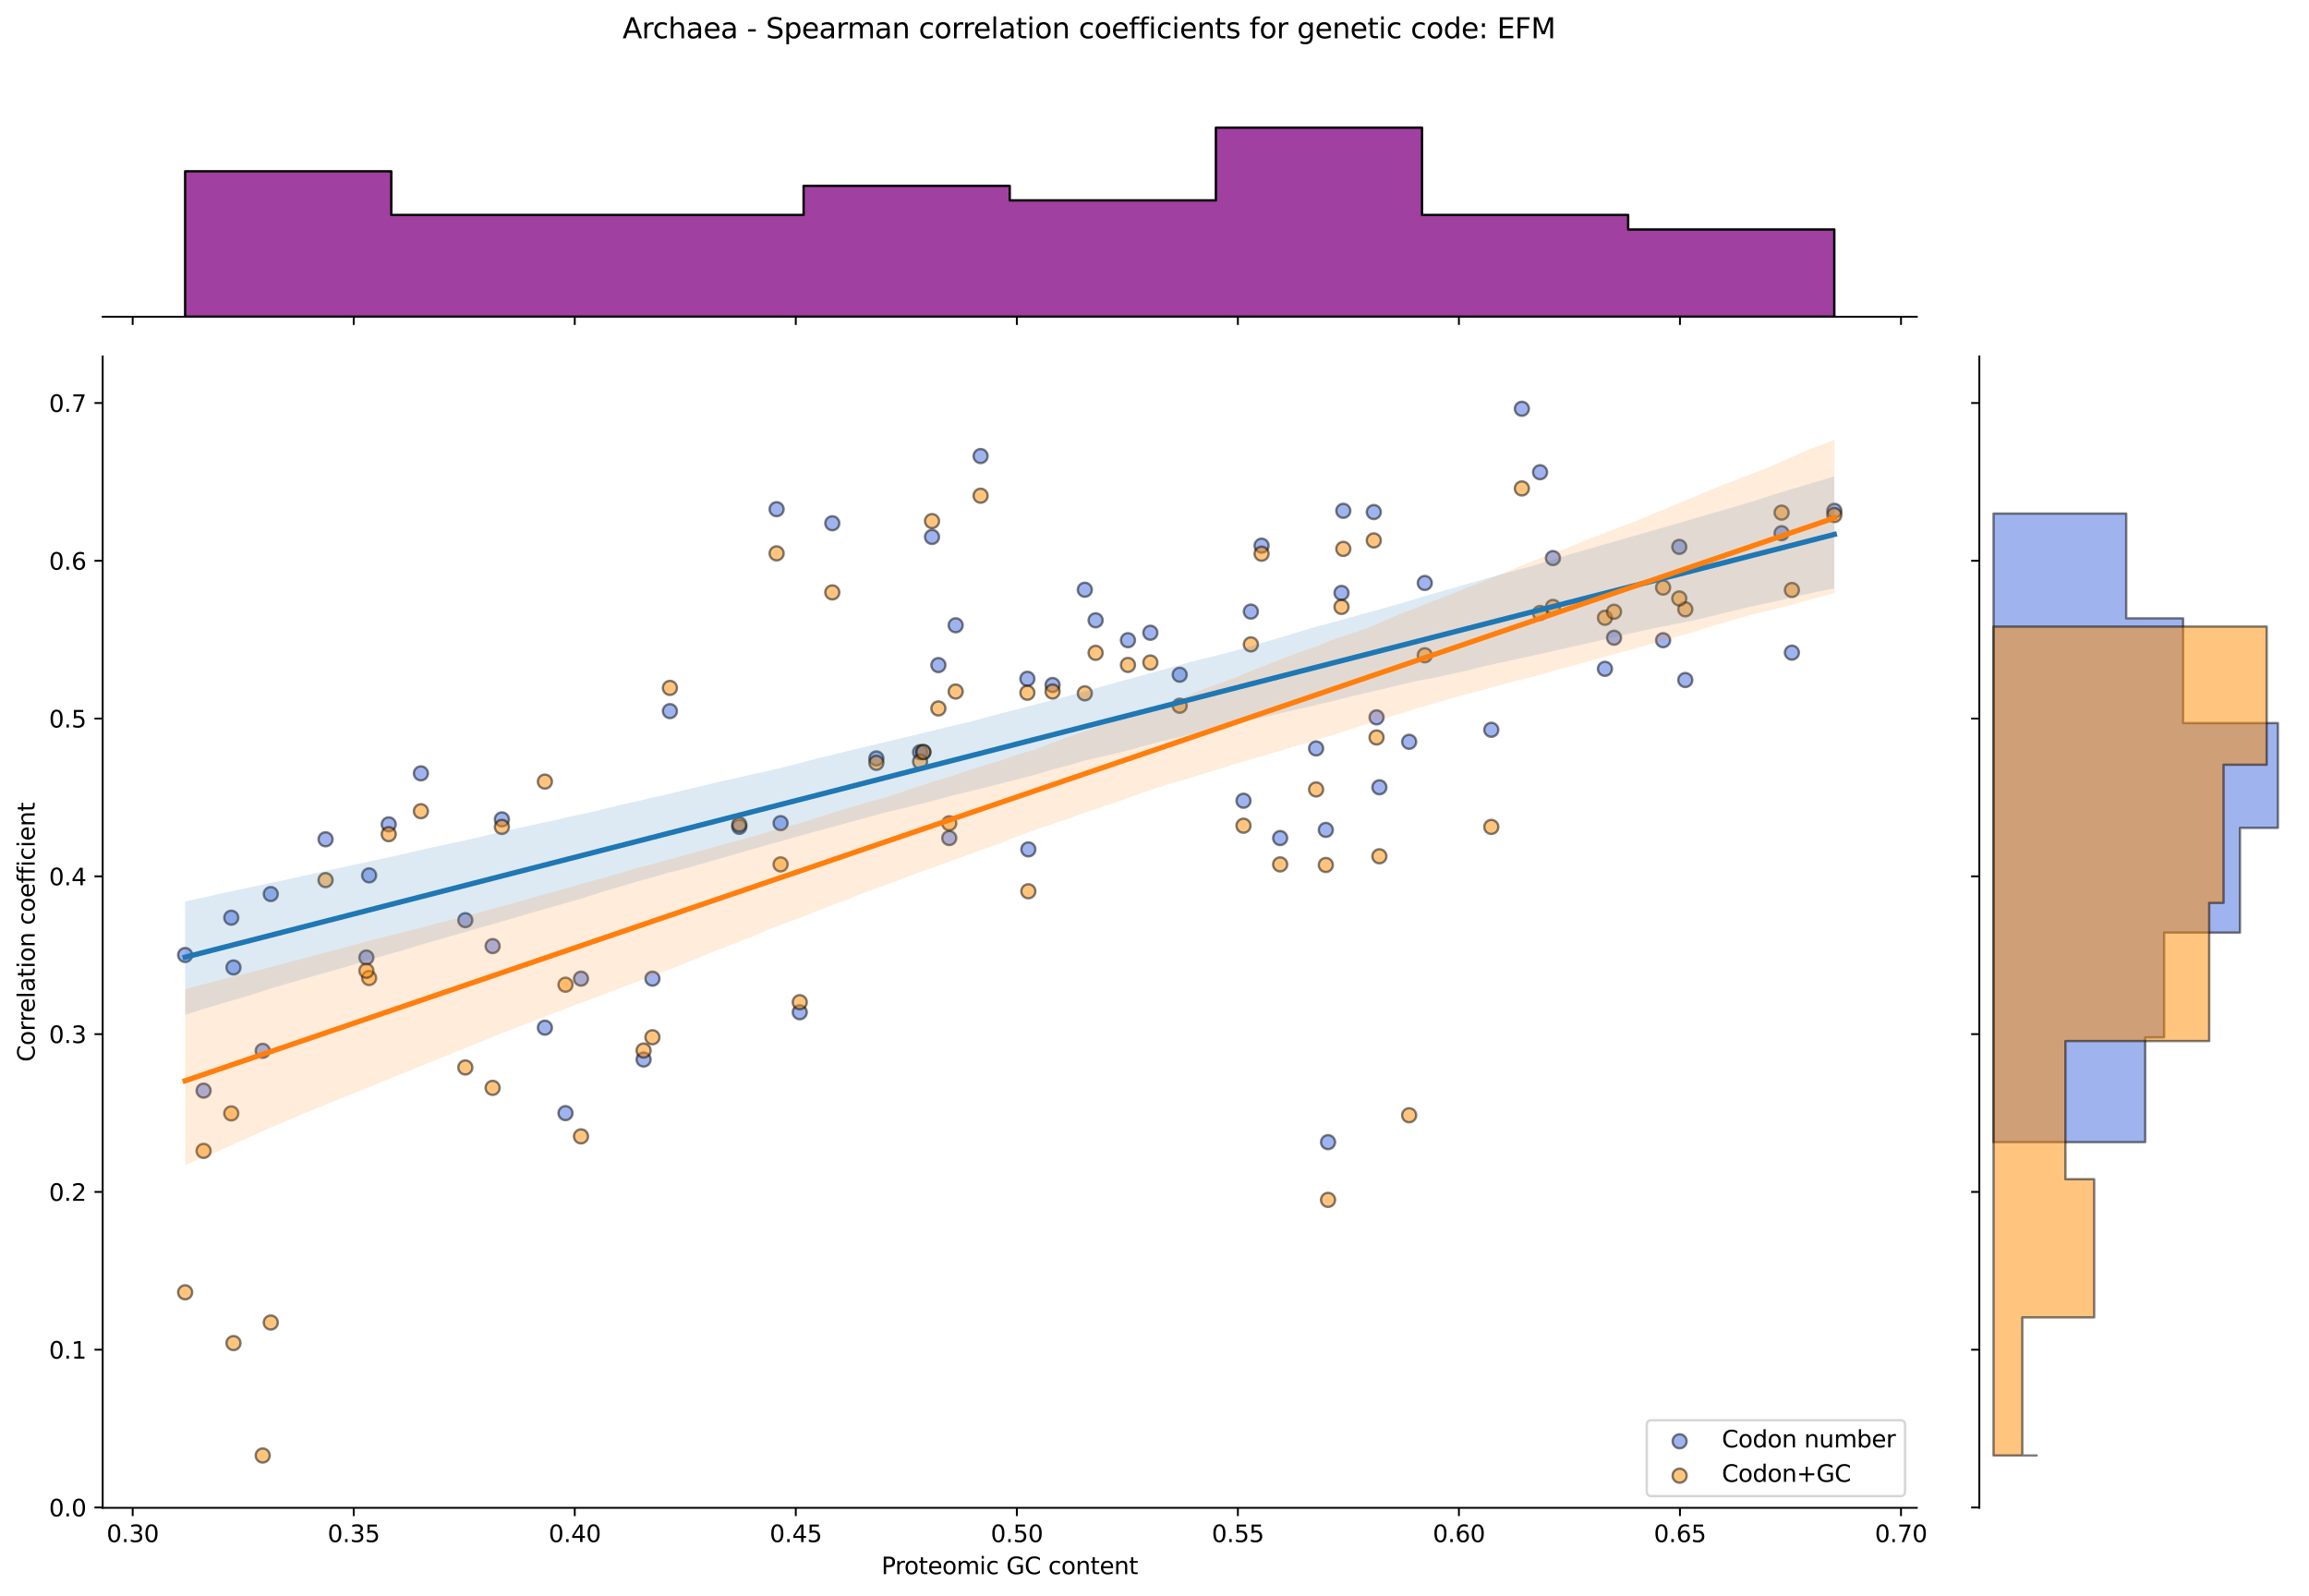 <?xml version="1.0" encoding="utf-8" standalone="no"?>
<!DOCTYPE svg PUBLIC "-//W3C//DTD SVG 1.1//EN"
  "http://www.w3.org/Graphics/SVG/1.1/DTD/svg11.dtd">
<svg xmlns:xlink="http://www.w3.org/1999/xlink" width="984.456pt" height="680.423pt" viewBox="0 0 984.456 680.423" xmlns="http://www.w3.org/2000/svg" version="1.1">
 <defs>
  <style type="text/css">*{stroke-linejoin: round; stroke-linecap: butt}</style>
 </defs>
 <g id="figure_1">
  <g id="patch_1">
   <path d="M 0 680.423 
L 984.456 680.423 
L 984.456 0 
L 0 0 
z
" style="fill: #ffffff"/>
  </g>
  <g id="axes_1">
   <g id="patch_2">
    <path d="M 43.781 642.867 
L 817.232 642.867 
L 817.232 151.966 
L 43.781 151.966 
z
" style="fill: #ffffff"/>
   </g>
   <g id="PathCollection_1">
    <defs>
     <path id="m4c8f99b574" d="M 0 3 
C 0.796 3 1.559 2.684 2.121 2.121 
C 2.684 1.559 3 0.796 3 0 
C 3 -0.796 2.684 -1.559 2.121 -2.121 
C 1.559 -2.684 0.796 -3 0 -3 
C -0.796 -3 -1.559 -2.684 -2.121 -2.121 
C -2.684 -1.559 -3 -0.796 -3 0 
C -3 0.796 -2.684 1.559 -2.121 2.121 
C -1.559 2.684 -0.796 3 0 3 
z
" style="stroke: #000000; stroke-opacity: 0.5"/>
    </defs>
    <g clip-path="url(#pf0f96169a2)">
     <use xlink:href="#m4c8f99b574" x="247.713" y="417.25" style="fill: #4169e1; fill-opacity: 0.5; stroke: #000000; stroke-opacity: 0.5"/>
     <use xlink:href="#m4c8f99b574" x="467.131" y="264.465" style="fill: #4169e1; fill-opacity: 0.5; stroke: #000000; stroke-opacity: 0.5"/>
     <use xlink:href="#m4c8f99b574" x="438.029" y="289.399" style="fill: #4169e1; fill-opacity: 0.5; stroke: #000000; stroke-opacity: 0.5"/>
     <use xlink:href="#m4c8f99b574" x="157.381" y="373.218" style="fill: #4169e1; fill-opacity: 0.5; stroke: #000000; stroke-opacity: 0.5"/>
     <use xlink:href="#m4c8f99b574" x="709.075" y="272.953" style="fill: #4169e1; fill-opacity: 0.5; stroke: #000000; stroke-opacity: 0.5"/>
     <use xlink:href="#m4c8f99b574" x="315.202" y="352.529" style="fill: #4169e1; fill-opacity: 0.5; stroke: #000000; stroke-opacity: 0.5"/>
     <use xlink:href="#m4c8f99b574" x="165.738" y="351.468" style="fill: #4169e1; fill-opacity: 0.5; stroke: #000000; stroke-opacity: 0.5"/>
     <use xlink:href="#m4c8f99b574" x="373.649" y="323.351" style="fill: #4169e1; fill-opacity: 0.5; stroke: #000000; stroke-opacity: 0.5"/>
     <use xlink:href="#m4c8f99b574" x="656.617" y="201.335" style="fill: #4169e1; fill-opacity: 0.5; stroke: #000000; stroke-opacity: 0.5"/>
     <use xlink:href="#m4c8f99b574" x="241.104" y="474.58" style="fill: #4169e1; fill-opacity: 0.5; stroke: #000000; stroke-opacity: 0.5"/>
     <use xlink:href="#m4c8f99b574" x="210.037" y="403.367" style="fill: #4169e1; fill-opacity: 0.5; stroke: #000000; stroke-opacity: 0.5"/>
     <use xlink:href="#m4c8f99b574" x="759.59" y="227.33" style="fill: #4169e1; fill-opacity: 0.5; stroke: #000000; stroke-opacity: 0.5"/>
     <use xlink:href="#m4c8f99b574" x="438.443" y="362.136" style="fill: #4169e1; fill-opacity: 0.5; stroke: #000000; stroke-opacity: 0.5"/>
     <use xlink:href="#m4c8f99b574" x="112.007" y="448.019" style="fill: #4169e1; fill-opacity: 0.5; stroke: #000000; stroke-opacity: 0.5"/>
     <use xlink:href="#m4c8f99b574" x="98.602" y="391.255" style="fill: #4169e1; fill-opacity: 0.5; stroke: #000000; stroke-opacity: 0.5"/>
     <use xlink:href="#m4c8f99b574" x="585.73" y="218.311" style="fill: #4169e1; fill-opacity: 0.5; stroke: #000000; stroke-opacity: 0.5"/>
     <use xlink:href="#m4c8f99b574" x="198.4" y="392.316" style="fill: #4169e1; fill-opacity: 0.5; stroke: #000000; stroke-opacity: 0.5"/>
     <use xlink:href="#m4c8f99b574" x="407.457" y="266.587" style="fill: #4169e1; fill-opacity: 0.5; stroke: #000000; stroke-opacity: 0.5"/>
     <use xlink:href="#m4c8f99b574" x="718.536" y="289.929" style="fill: #4169e1; fill-opacity: 0.5; stroke: #000000; stroke-opacity: 0.5"/>
     <use xlink:href="#m4c8f99b574" x="86.805" y="464.996" style="fill: #4169e1; fill-opacity: 0.5; stroke: #000000; stroke-opacity: 0.5"/>
     <use xlink:href="#m4c8f99b574" x="397.367" y="228.921" style="fill: #4169e1; fill-opacity: 0.5; stroke: #000000; stroke-opacity: 0.5"/>
     <use xlink:href="#m4c8f99b574" x="354.856" y="223.086" style="fill: #4169e1; fill-opacity: 0.5; stroke: #000000; stroke-opacity: 0.5"/>
     <use xlink:href="#m4c8f99b574" x="561.13" y="319.107" style="fill: #4169e1; fill-opacity: 0.5; stroke: #000000; stroke-opacity: 0.5"/>
     <use xlink:href="#m4c8f99b574" x="156.211" y="408.232" style="fill: #4169e1; fill-opacity: 0.5; stroke: #000000; stroke-opacity: 0.5"/>
     <use xlink:href="#m4c8f99b574" x="648.854" y="174.279" style="fill: #4169e1; fill-opacity: 0.5; stroke: #000000; stroke-opacity: 0.5"/>
     <use xlink:href="#m4c8f99b574" x="448.771" y="292.051" style="fill: #4169e1; fill-opacity: 0.5; stroke: #000000; stroke-opacity: 0.5"/>
     <use xlink:href="#m4c8f99b574" x="635.826" y="311.149" style="fill: #4169e1; fill-opacity: 0.5; stroke: #000000; stroke-opacity: 0.5"/>
     <use xlink:href="#m4c8f99b574" x="502.976" y="287.672" style="fill: #4169e1; fill-opacity: 0.5; stroke: #000000; stroke-opacity: 0.5"/>
     <use xlink:href="#m4c8f99b574" x="285.621" y="303.192" style="fill: #4169e1; fill-opacity: 0.5; stroke: #000000; stroke-opacity: 0.5"/>
     <use xlink:href="#m4c8f99b574" x="533.314" y="260.752" style="fill: #4169e1; fill-opacity: 0.5; stroke: #000000; stroke-opacity: 0.5"/>
     <use xlink:href="#m4c8f99b574" x="462.518" y="251.439" style="fill: #4169e1; fill-opacity: 0.5; stroke: #000000; stroke-opacity: 0.5"/>
     <use xlink:href="#m4c8f99b574" x="684.279" y="285.155" style="fill: #4169e1; fill-opacity: 0.5; stroke: #000000; stroke-opacity: 0.5"/>
     <use xlink:href="#m4c8f99b574" x="480.912" y="272.953" style="fill: #4169e1; fill-opacity: 0.5; stroke: #000000; stroke-opacity: 0.5"/>
     <use xlink:href="#m4c8f99b574" x="278.175" y="417.25" style="fill: #4169e1; fill-opacity: 0.5; stroke: #000000; stroke-opacity: 0.5"/>
     <use xlink:href="#m4c8f99b574" x="586.907" y="305.844" style="fill: #4169e1; fill-opacity: 0.5; stroke: #000000; stroke-opacity: 0.5"/>
     <use xlink:href="#m4c8f99b574" x="400.087" y="283.563" style="fill: #4169e1; fill-opacity: 0.5; stroke: #000000; stroke-opacity: 0.5"/>
     <use xlink:href="#m4c8f99b574" x="213.984" y="349.346" style="fill: #4169e1; fill-opacity: 0.5; stroke: #000000; stroke-opacity: 0.5"/>
     <use xlink:href="#m4c8f99b574" x="688.156" y="271.892" style="fill: #4169e1; fill-opacity: 0.5; stroke: #000000; stroke-opacity: 0.5"/>
     <use xlink:href="#m4c8f99b574" x="537.884" y="232.635" style="fill: #4169e1; fill-opacity: 0.5; stroke: #000000; stroke-opacity: 0.5"/>
     <use xlink:href="#m4c8f99b574" x="588.111" y="335.655" style="fill: #4169e1; fill-opacity: 0.5; stroke: #000000; stroke-opacity: 0.5"/>
     <use xlink:href="#m4c8f99b574" x="607.466" y="248.55" style="fill: #4169e1; fill-opacity: 0.5; stroke: #000000; stroke-opacity: 0.5"/>
     <use xlink:href="#m4c8f99b574" x="404.715" y="357.303" style="fill: #4169e1; fill-opacity: 0.5; stroke: #000000; stroke-opacity: 0.5"/>
     <use xlink:href="#m4c8f99b574" x="572.726" y="217.781" style="fill: #4169e1; fill-opacity: 0.5; stroke: #000000; stroke-opacity: 0.5"/>
     <use xlink:href="#m4c8f99b574" x="115.445" y="381.176" style="fill: #4169e1; fill-opacity: 0.5; stroke: #000000; stroke-opacity: 0.5"/>
     <use xlink:href="#m4c8f99b574" x="138.804" y="357.834" style="fill: #4169e1; fill-opacity: 0.5; stroke: #000000; stroke-opacity: 0.5"/>
     <use xlink:href="#m4c8f99b574" x="530.176" y="341.388" style="fill: #4169e1; fill-opacity: 0.5; stroke: #000000; stroke-opacity: 0.5"/>
     <use xlink:href="#m4c8f99b574" x="331.112" y="217.09" style="fill: #4169e1; fill-opacity: 0.5; stroke: #000000; stroke-opacity: 0.5"/>
     <use xlink:href="#m4c8f99b574" x="332.814" y="350.937" style="fill: #4169e1; fill-opacity: 0.5; stroke: #000000; stroke-opacity: 0.5"/>
     <use xlink:href="#m4c8f99b574" x="763.986" y="278.258" style="fill: #4169e1; fill-opacity: 0.5; stroke: #000000; stroke-opacity: 0.5"/>
     <use xlink:href="#m4c8f99b574" x="490.462" y="269.77" style="fill: #4169e1; fill-opacity: 0.5; stroke: #000000; stroke-opacity: 0.5"/>
     <use xlink:href="#m4c8f99b574" x="715.976" y="233.165" style="fill: #4169e1; fill-opacity: 0.5; stroke: #000000; stroke-opacity: 0.5"/>
     <use xlink:href="#m4c8f99b574" x="179.453" y="329.717" style="fill: #4169e1; fill-opacity: 0.5; stroke: #000000; stroke-opacity: 0.5"/>
     <use xlink:href="#m4c8f99b574" x="99.545" y="412.476" style="fill: #4169e1; fill-opacity: 0.5; stroke: #000000; stroke-opacity: 0.5"/>
     <use xlink:href="#m4c8f99b574" x="274.406" y="451.733" style="fill: #4169e1; fill-opacity: 0.5; stroke: #000000; stroke-opacity: 0.5"/>
     <use xlink:href="#m4c8f99b574" x="340.98" y="431.574" style="fill: #4169e1; fill-opacity: 0.5; stroke: #000000; stroke-opacity: 0.5"/>
     <use xlink:href="#m4c8f99b574" x="392.284" y="320.698" style="fill: #4169e1; fill-opacity: 0.5; stroke: #000000; stroke-opacity: 0.5"/>
     <use xlink:href="#m4c8f99b574" x="78.938" y="407.171" style="fill: #4169e1; fill-opacity: 0.5; stroke: #000000; stroke-opacity: 0.5"/>
     <use xlink:href="#m4c8f99b574" x="600.803" y="316.267" style="fill: #4169e1; fill-opacity: 0.5; stroke: #000000; stroke-opacity: 0.5"/>
     <use xlink:href="#m4c8f99b574" x="393.681" y="320.698" style="fill: #4169e1; fill-opacity: 0.5; stroke: #000000; stroke-opacity: 0.5"/>
     <use xlink:href="#m4c8f99b574" x="662.112" y="237.94" style="fill: #4169e1; fill-opacity: 0.5; stroke: #000000; stroke-opacity: 0.5"/>
     <use xlink:href="#m4c8f99b574" x="545.799" y="357.303" style="fill: #4169e1; fill-opacity: 0.5; stroke: #000000; stroke-opacity: 0.5"/>
     <use xlink:href="#m4c8f99b574" x="565.27" y="353.828" style="fill: #4169e1; fill-opacity: 0.5; stroke: #000000; stroke-opacity: 0.5"/>
     <use xlink:href="#m4c8f99b574" x="782.075" y="217.781" style="fill: #4169e1; fill-opacity: 0.5; stroke: #000000; stroke-opacity: 0.5"/>
     <use xlink:href="#m4c8f99b574" x="571.962" y="252.794" style="fill: #4169e1; fill-opacity: 0.5; stroke: #000000; stroke-opacity: 0.5"/>
     <use xlink:href="#m4c8f99b574" x="418.083" y="194.439" style="fill: #4169e1; fill-opacity: 0.5; stroke: #000000; stroke-opacity: 0.5"/>
     <use xlink:href="#m4c8f99b574" x="566.221" y="486.955" style="fill: #4169e1; fill-opacity: 0.5; stroke: #000000; stroke-opacity: 0.5"/>
     <use xlink:href="#m4c8f99b574" x="232.321" y="438.153" style="fill: #4169e1; fill-opacity: 0.5; stroke: #000000; stroke-opacity: 0.5"/>
    </g>
   </g>
   <g id="PathCollection_2">
    <defs>
     <path id="m7625a327be" d="M 0 3 
C 0.796 3 1.559 2.684 2.121 2.121 
C 2.684 1.559 3 0.796 3 0 
C 3 -0.796 2.684 -1.559 2.121 -2.121 
C 1.559 -2.684 0.796 -3 0 -3 
C -0.796 -3 -1.559 -2.684 -2.121 -2.121 
C -2.684 -1.559 -3 -0.796 -3 0 
C -3 0.796 -2.684 1.559 -2.121 2.121 
C -1.559 2.684 -0.796 3 0 3 
z
" style="stroke: #000000; stroke-opacity: 0.5"/>
    </defs>
    <g clip-path="url(#pf0f96169a2)">
     <use xlink:href="#m7625a327be" x="247.713" y="484.493" style="fill: #ff8c00; fill-opacity: 0.5; stroke: #000000; stroke-opacity: 0.5"/>
     <use xlink:href="#m7625a327be" x="467.131" y="278.341" style="fill: #ff8c00; fill-opacity: 0.5; stroke: #000000; stroke-opacity: 0.5"/>
     <use xlink:href="#m7625a327be" x="438.029" y="295.349" style="fill: #ff8c00; fill-opacity: 0.5; stroke: #000000; stroke-opacity: 0.5"/>
     <use xlink:href="#m7625a327be" x="157.381" y="416.978" style="fill: #ff8c00; fill-opacity: 0.5; stroke: #000000; stroke-opacity: 0.5"/>
     <use xlink:href="#m7625a327be" x="709.075" y="250.511" style="fill: #ff8c00; fill-opacity: 0.5; stroke: #000000; stroke-opacity: 0.5"/>
     <use xlink:href="#m7625a327be" x="315.202" y="351.525" style="fill: #ff8c00; fill-opacity: 0.5; stroke: #000000; stroke-opacity: 0.5"/>
     <use xlink:href="#m7625a327be" x="165.738" y="355.648" style="fill: #ff8c00; fill-opacity: 0.5; stroke: #000000; stroke-opacity: 0.5"/>
     <use xlink:href="#m7625a327be" x="373.649" y="325.241" style="fill: #ff8c00; fill-opacity: 0.5; stroke: #000000; stroke-opacity: 0.5"/>
     <use xlink:href="#m7625a327be" x="656.617" y="261.333" style="fill: #ff8c00; fill-opacity: 0.5; stroke: #000000; stroke-opacity: 0.5"/>
     <use xlink:href="#m7625a327be" x="241.104" y="419.836" style="fill: #ff8c00; fill-opacity: 0.5; stroke: #000000; stroke-opacity: 0.5"/>
     <use xlink:href="#m7625a327be" x="210.037" y="463.81" style="fill: #ff8c00; fill-opacity: 0.5; stroke: #000000; stroke-opacity: 0.5"/>
     <use xlink:href="#m7625a327be" x="759.59" y="218.557" style="fill: #ff8c00; fill-opacity: 0.5; stroke: #000000; stroke-opacity: 0.5"/>
     <use xlink:href="#m7625a327be" x="438.443" y="379.99" style="fill: #ff8c00; fill-opacity: 0.5; stroke: #000000; stroke-opacity: 0.5"/>
     <use xlink:href="#m7625a327be" x="112.007" y="620.553" style="fill: #ff8c00; fill-opacity: 0.5; stroke: #000000; stroke-opacity: 0.5"/>
     <use xlink:href="#m7625a327be" x="98.602" y="474.701" style="fill: #ff8c00; fill-opacity: 0.5; stroke: #000000; stroke-opacity: 0.5"/>
     <use xlink:href="#m7625a327be" x="585.73" y="230.411" style="fill: #ff8c00; fill-opacity: 0.5; stroke: #000000; stroke-opacity: 0.5"/>
     <use xlink:href="#m7625a327be" x="198.4" y="455.116" style="fill: #ff8c00; fill-opacity: 0.5; stroke: #000000; stroke-opacity: 0.5"/>
     <use xlink:href="#m7625a327be" x="407.457" y="294.833" style="fill: #ff8c00; fill-opacity: 0.5; stroke: #000000; stroke-opacity: 0.5"/>
     <use xlink:href="#m7625a327be" x="718.536" y="259.787" style="fill: #ff8c00; fill-opacity: 0.5; stroke: #000000; stroke-opacity: 0.5"/>
     <use xlink:href="#m7625a327be" x="86.805" y="490.677" style="fill: #ff8c00; fill-opacity: 0.5; stroke: #000000; stroke-opacity: 0.5"/>
     <use xlink:href="#m7625a327be" x="397.367" y="222.165" style="fill: #ff8c00; fill-opacity: 0.5; stroke: #000000; stroke-opacity: 0.5"/>
     <use xlink:href="#m7625a327be" x="354.856" y="252.572" style="fill: #ff8c00; fill-opacity: 0.5; stroke: #000000; stroke-opacity: 0.5"/>
     <use xlink:href="#m7625a327be" x="561.13" y="336.579" style="fill: #ff8c00; fill-opacity: 0.5; stroke: #000000; stroke-opacity: 0.5"/>
     <use xlink:href="#m7625a327be" x="156.211" y="413.886" style="fill: #ff8c00; fill-opacity: 0.5; stroke: #000000; stroke-opacity: 0.5"/>
     <use xlink:href="#m7625a327be" x="648.854" y="208.249" style="fill: #ff8c00; fill-opacity: 0.5; stroke: #000000; stroke-opacity: 0.5"/>
     <use xlink:href="#m7625a327be" x="448.771" y="294.833" style="fill: #ff8c00; fill-opacity: 0.5; stroke: #000000; stroke-opacity: 0.5"/>
     <use xlink:href="#m7625a327be" x="635.826" y="352.556" style="fill: #ff8c00; fill-opacity: 0.5; stroke: #000000; stroke-opacity: 0.5"/>
     <use xlink:href="#m7625a327be" x="502.976" y="300.89" style="fill: #ff8c00; fill-opacity: 0.5; stroke: #000000; stroke-opacity: 0.5"/>
     <use xlink:href="#m7625a327be" x="285.621" y="293.287" style="fill: #ff8c00; fill-opacity: 0.5; stroke: #000000; stroke-opacity: 0.5"/>
     <use xlink:href="#m7625a327be" x="533.314" y="274.733" style="fill: #ff8c00; fill-opacity: 0.5; stroke: #000000; stroke-opacity: 0.5"/>
     <use xlink:href="#m7625a327be" x="462.518" y="295.603" style="fill: #ff8c00; fill-opacity: 0.5; stroke: #000000; stroke-opacity: 0.5"/>
     <use xlink:href="#m7625a327be" x="684.279" y="263.395" style="fill: #ff8c00; fill-opacity: 0.5; stroke: #000000; stroke-opacity: 0.5"/>
     <use xlink:href="#m7625a327be" x="480.912" y="283.495" style="fill: #ff8c00; fill-opacity: 0.5; stroke: #000000; stroke-opacity: 0.5"/>
     <use xlink:href="#m7625a327be" x="278.175" y="442.232" style="fill: #ff8c00; fill-opacity: 0.5; stroke: #000000; stroke-opacity: 0.5"/>
     <use xlink:href="#m7625a327be" x="586.907" y="314.418" style="fill: #ff8c00; fill-opacity: 0.5; stroke: #000000; stroke-opacity: 0.5"/>
     <use xlink:href="#m7625a327be" x="400.087" y="302.048" style="fill: #ff8c00; fill-opacity: 0.5; stroke: #000000; stroke-opacity: 0.5"/>
     <use xlink:href="#m7625a327be" x="213.984" y="352.556" style="fill: #ff8c00; fill-opacity: 0.5; stroke: #000000; stroke-opacity: 0.5"/>
     <use xlink:href="#m7625a327be" x="688.156" y="260.818" style="fill: #ff8c00; fill-opacity: 0.5; stroke: #000000; stroke-opacity: 0.5"/>
     <use xlink:href="#m7625a327be" x="537.884" y="236.08" style="fill: #ff8c00; fill-opacity: 0.5; stroke: #000000; stroke-opacity: 0.5"/>
     <use xlink:href="#m7625a327be" x="588.111" y="365.071" style="fill: #ff8c00; fill-opacity: 0.5; stroke: #000000; stroke-opacity: 0.5"/>
     <use xlink:href="#m7625a327be" x="607.466" y="279.372" style="fill: #ff8c00; fill-opacity: 0.5; stroke: #000000; stroke-opacity: 0.5"/>
     <use xlink:href="#m7625a327be" x="404.715" y="351.01" style="fill: #ff8c00; fill-opacity: 0.5; stroke: #000000; stroke-opacity: 0.5"/>
     <use xlink:href="#m7625a327be" x="572.726" y="234.018" style="fill: #ff8c00; fill-opacity: 0.5; stroke: #000000; stroke-opacity: 0.5"/>
     <use xlink:href="#m7625a327be" x="115.445" y="563.861" style="fill: #ff8c00; fill-opacity: 0.5; stroke: #000000; stroke-opacity: 0.5"/>
     <use xlink:href="#m7625a327be" x="138.804" y="375.232" style="fill: #ff8c00; fill-opacity: 0.5; stroke: #000000; stroke-opacity: 0.5"/>
     <use xlink:href="#m7625a327be" x="530.176" y="352.04" style="fill: #ff8c00; fill-opacity: 0.5; stroke: #000000; stroke-opacity: 0.5"/>
     <use xlink:href="#m7625a327be" x="331.112" y="235.927" style="fill: #ff8c00; fill-opacity: 0.5; stroke: #000000; stroke-opacity: 0.5"/>
     <use xlink:href="#m7625a327be" x="332.814" y="368.532" style="fill: #ff8c00; fill-opacity: 0.5; stroke: #000000; stroke-opacity: 0.5"/>
     <use xlink:href="#m7625a327be" x="763.986" y="251.541" style="fill: #ff8c00; fill-opacity: 0.5; stroke: #000000; stroke-opacity: 0.5"/>
     <use xlink:href="#m7625a327be" x="490.462" y="282.464" style="fill: #ff8c00; fill-opacity: 0.5; stroke: #000000; stroke-opacity: 0.5"/>
     <use xlink:href="#m7625a327be" x="715.976" y="255.149" style="fill: #ff8c00; fill-opacity: 0.5; stroke: #000000; stroke-opacity: 0.5"/>
     <use xlink:href="#m7625a327be" x="179.453" y="345.856" style="fill: #ff8c00; fill-opacity: 0.5; stroke: #000000; stroke-opacity: 0.5"/>
     <use xlink:href="#m7625a327be" x="99.545" y="572.623" style="fill: #ff8c00; fill-opacity: 0.5; stroke: #000000; stroke-opacity: 0.5"/>
     <use xlink:href="#m7625a327be" x="274.406" y="447.901" style="fill: #ff8c00; fill-opacity: 0.5; stroke: #000000; stroke-opacity: 0.5"/>
     <use xlink:href="#m7625a327be" x="340.98" y="427.286" style="fill: #ff8c00; fill-opacity: 0.5; stroke: #000000; stroke-opacity: 0.5"/>
     <use xlink:href="#m7625a327be" x="392.284" y="324.725" style="fill: #ff8c00; fill-opacity: 0.5; stroke: #000000; stroke-opacity: 0.5"/>
     <use xlink:href="#m7625a327be" x="78.938" y="550.977" style="fill: #ff8c00; fill-opacity: 0.5; stroke: #000000; stroke-opacity: 0.5"/>
     <use xlink:href="#m7625a327be" x="600.803" y="475.485" style="fill: #ff8c00; fill-opacity: 0.5; stroke: #000000; stroke-opacity: 0.5"/>
     <use xlink:href="#m7625a327be" x="393.681" y="320.602" style="fill: #ff8c00; fill-opacity: 0.5; stroke: #000000; stroke-opacity: 0.5"/>
     <use xlink:href="#m7625a327be" x="662.112" y="258.757" style="fill: #ff8c00; fill-opacity: 0.5; stroke: #000000; stroke-opacity: 0.5"/>
     <use xlink:href="#m7625a327be" x="545.799" y="368.532" style="fill: #ff8c00; fill-opacity: 0.5; stroke: #000000; stroke-opacity: 0.5"/>
     <use xlink:href="#m7625a327be" x="565.27" y="368.789" style="fill: #ff8c00; fill-opacity: 0.5; stroke: #000000; stroke-opacity: 0.5"/>
     <use xlink:href="#m7625a327be" x="782.075" y="219.588" style="fill: #ff8c00; fill-opacity: 0.5; stroke: #000000; stroke-opacity: 0.5"/>
     <use xlink:href="#m7625a327be" x="571.962" y="258.757" style="fill: #ff8c00; fill-opacity: 0.5; stroke: #000000; stroke-opacity: 0.5"/>
     <use xlink:href="#m7625a327be" x="418.083" y="211.342" style="fill: #ff8c00; fill-opacity: 0.5; stroke: #000000; stroke-opacity: 0.5"/>
     <use xlink:href="#m7625a327be" x="566.221" y="511.572" style="fill: #ff8c00; fill-opacity: 0.5; stroke: #000000; stroke-opacity: 0.5"/>
     <use xlink:href="#m7625a327be" x="232.321" y="333.235" style="fill: #ff8c00; fill-opacity: 0.5; stroke: #000000; stroke-opacity: 0.5"/>
    </g>
   </g>
   <g id="PolyCollection_1">
    <path d="M 78.938 384.38 
L 78.938 432.66 
L 86.04 430.419 
L 93.143 428.272 
L 100.245 426.184 
L 107.348 424.097 
L 114.45 421.759 
L 121.552 419.675 
L 128.655 417.578 
L 135.757 415.528 
L 142.86 413.568 
L 149.962 411.467 
L 157.064 409.297 
L 164.167 407.295 
L 171.269 405.293 
L 178.372 403.109 
L 185.474 401.081 
L 192.576 398.994 
L 199.679 396.979 
L 206.781 394.934 
L 213.884 392.886 
L 220.986 390.838 
L 228.088 388.734 
L 235.191 386.743 
L 242.293 384.695 
L 249.396 382.647 
L 256.498 380.315 
L 263.6 378.231 
L 270.703 376.147 
L 277.805 374.153 
L 284.908 372.093 
L 292.01 370.341 
L 299.112 368.307 
L 306.215 366.257 
L 313.317 364.214 
L 320.419 362.169 
L 327.522 360.128 
L 334.624 358.152 
L 341.727 356.176 
L 348.829 354.199 
L 355.931 352.319 
L 363.034 350.295 
L 370.136 348.421 
L 377.239 346.448 
L 384.341 344.784 
L 391.443 343.036 
L 398.546 341.234 
L 405.648 339.29 
L 412.751 337.533 
L 419.853 335.825 
L 426.955 334.018 
L 434.058 332.207 
L 441.16 330.341 
L 448.263 328.266 
L 455.365 326.374 
L 462.467 324.253 
L 469.57 322.642 
L 476.672 321.028 
L 483.775 319.178 
L 490.877 317.231 
L 497.979 315.362 
L 505.082 313.785 
L 512.184 312.144 
L 519.287 310.427 
L 526.389 308.471 
L 533.491 306.985 
L 540.594 305.377 
L 547.696 303.686 
L 554.799 302.011 
L 561.901 300.394 
L 569.003 298.723 
L 576.106 296.903 
L 583.208 295.225 
L 590.31 293.619 
L 597.413 291.859 
L 604.515 290.284 
L 611.618 288.921 
L 618.72 287.374 
L 625.822 285.789 
L 632.925 283.989 
L 640.027 282.482 
L 647.13 280.9 
L 654.232 279.359 
L 661.334 277.803 
L 668.437 276.144 
L 675.539 274.573 
L 682.642 272.961 
L 689.744 271.345 
L 696.846 269.666 
L 703.949 268.119 
L 711.051 266.684 
L 718.154 265.288 
L 725.256 263.792 
L 732.358 262.05 
L 739.461 260.305 
L 746.563 258.583 
L 753.666 257.12 
L 760.768 255.536 
L 767.87 253.844 
L 774.973 252.241 
L 782.075 250.895 
L 782.075 203.06 
L 782.075 203.06 
L 774.973 205.241 
L 767.87 207.314 
L 760.768 209.468 
L 753.666 211.726 
L 746.563 213.985 
L 739.461 216.085 
L 732.358 218.139 
L 725.256 220.23 
L 718.154 222.281 
L 711.051 224.322 
L 703.949 226.368 
L 696.846 228.414 
L 689.744 230.46 
L 682.642 232.506 
L 675.539 234.552 
L 668.437 236.598 
L 661.334 238.78 
L 654.232 241.034 
L 647.13 242.966 
L 640.027 244.865 
L 632.925 246.828 
L 625.822 248.874 
L 618.72 250.92 
L 611.618 252.966 
L 604.515 255.026 
L 597.413 257.239 
L 590.31 259.218 
L 583.208 261.15 
L 576.106 263.146 
L 569.003 265.145 
L 561.901 266.992 
L 554.799 269.087 
L 547.696 271.273 
L 540.594 273.372 
L 533.491 275.38 
L 526.389 277.459 
L 519.287 279.344 
L 512.184 281.046 
L 505.082 282.978 
L 497.979 284.929 
L 490.877 286.9 
L 483.775 288.826 
L 476.672 290.781 
L 469.57 292.733 
L 462.467 294.801 
L 455.365 296.766 
L 448.263 298.586 
L 441.16 300.466 
L 434.058 302.311 
L 426.955 304.109 
L 419.853 305.994 
L 412.751 307.929 
L 405.648 309.571 
L 398.546 311.26 
L 391.443 313.03 
L 384.341 314.73 
L 377.239 316.436 
L 370.136 318.135 
L 363.034 319.835 
L 355.931 321.535 
L 348.829 323.255 
L 341.727 325.173 
L 334.624 326.962 
L 327.522 328.655 
L 320.419 330.217 
L 313.317 331.846 
L 306.215 333.44 
L 299.112 335.131 
L 292.01 336.839 
L 284.908 338.538 
L 277.805 340.158 
L 270.703 341.772 
L 263.6 343.416 
L 256.498 345.172 
L 249.396 346.871 
L 242.293 348.324 
L 235.191 349.977 
L 228.088 351.517 
L 220.986 353.061 
L 213.884 354.605 
L 206.781 356.336 
L 199.679 357.966 
L 192.576 359.523 
L 185.474 361.023 
L 178.372 362.611 
L 171.269 364.311 
L 164.167 365.862 
L 157.064 367.391 
L 149.962 368.922 
L 142.86 370.454 
L 135.757 371.986 
L 128.655 373.573 
L 121.552 375.184 
L 114.45 376.611 
L 107.348 378.128 
L 100.245 379.631 
L 93.143 381.205 
L 86.04 382.793 
L 78.938 384.38 
z
" clip-path="url(#pf0f96169a2)" style="fill: #1f77b4; fill-opacity: 0.15"/>
   </g>
   <g id="PolyCollection_2">
    <path d="M 78.938 421.684 
L 78.938 496.723 
L 86.04 493.686 
L 93.143 490.776 
L 100.245 487.547 
L 107.348 484.343 
L 114.45 481.161 
L 121.552 478.206 
L 128.655 475.104 
L 135.757 472.186 
L 142.86 469.308 
L 149.962 466.456 
L 157.064 463.687 
L 164.167 460.685 
L 171.269 457.796 
L 178.372 454.918 
L 185.474 452.041 
L 192.576 449.163 
L 199.679 446.3 
L 206.781 443.446 
L 213.884 440.541 
L 220.986 437.778 
L 228.088 435.033 
L 235.191 432.303 
L 242.293 429.562 
L 249.396 426.95 
L 256.498 424.28 
L 263.6 421.606 
L 270.703 418.927 
L 277.805 416.247 
L 284.908 413.563 
L 292.01 410.729 
L 299.112 407.774 
L 306.215 404.914 
L 313.317 402.17 
L 320.419 399.435 
L 327.522 396.326 
L 334.624 393.593 
L 341.727 391.077 
L 348.829 388.241 
L 355.931 385.509 
L 363.034 382.777 
L 370.136 379.964 
L 377.239 377.425 
L 384.341 374.793 
L 391.443 372.06 
L 398.546 369.617 
L 405.648 367.018 
L 412.751 364.394 
L 419.853 361.809 
L 426.955 359.361 
L 434.058 356.469 
L 441.16 353.872 
L 448.263 351.44 
L 455.365 349.114 
L 462.467 346.434 
L 469.57 344.15 
L 476.672 341.716 
L 483.775 339.168 
L 490.877 336.639 
L 497.979 334.401 
L 505.082 332.297 
L 512.184 330.169 
L 519.287 328.029 
L 526.389 325.751 
L 533.491 323.702 
L 540.594 321.648 
L 547.696 319.517 
L 554.799 317.384 
L 561.901 315.244 
L 569.003 313.1 
L 576.106 310.8 
L 583.208 308.544 
L 590.31 306.311 
L 597.413 304.129 
L 604.515 301.909 
L 611.618 299.822 
L 618.72 297.716 
L 625.822 295.808 
L 632.925 293.952 
L 640.027 292.001 
L 647.13 290.096 
L 654.232 288.332 
L 661.334 286.286 
L 668.437 284.381 
L 675.539 282.44 
L 682.642 280.478 
L 689.744 278.438 
L 696.846 276.552 
L 703.949 274.59 
L 711.051 272.623 
L 718.154 270.589 
L 725.256 268.422 
L 732.358 266.249 
L 739.461 264.139 
L 746.563 262.111 
L 753.666 260.362 
L 760.768 258.744 
L 767.87 256.683 
L 774.973 254.719 
L 782.075 252.871 
L 782.075 187.507 
L 782.075 187.507 
L 774.973 190.287 
L 767.87 193.071 
L 760.768 196.297 
L 753.666 199.397 
L 746.563 202.144 
L 739.461 204.891 
L 732.358 207.644 
L 725.256 210.605 
L 718.154 213.569 
L 711.051 216.537 
L 703.949 219.449 
L 696.846 222.408 
L 689.744 225.104 
L 682.642 227.806 
L 675.539 230.515 
L 668.437 233.587 
L 661.334 236.253 
L 654.232 238.849 
L 647.13 241.783 
L 640.027 244.717 
L 632.925 247.639 
L 625.822 250.411 
L 618.72 253.321 
L 611.618 256.069 
L 604.515 258.884 
L 597.413 261.583 
L 590.31 264.611 
L 583.208 267.678 
L 576.106 270.077 
L 569.003 272.414 
L 561.901 275.348 
L 554.799 277.83 
L 547.696 280.424 
L 540.594 283.241 
L 533.491 285.967 
L 526.389 289.035 
L 519.287 291.628 
L 512.184 294.132 
L 505.082 297.113 
L 497.979 299.62 
L 490.877 302.141 
L 483.775 304.344 
L 476.672 306.836 
L 469.57 309.312 
L 462.467 311.684 
L 455.365 314.193 
L 448.263 316.893 
L 441.16 319.563 
L 434.058 321.612 
L 426.955 324.109 
L 419.853 326.226 
L 412.751 328.393 
L 405.648 330.947 
L 398.546 332.995 
L 391.443 335.341 
L 384.341 337.72 
L 377.239 340.084 
L 370.136 341.989 
L 363.034 344.088 
L 355.931 346.211 
L 348.829 348.485 
L 341.727 350.781 
L 334.624 352.702 
L 327.522 354.64 
L 320.419 356.794 
L 313.317 358.727 
L 306.215 360.632 
L 299.112 362.594 
L 292.01 364.555 
L 284.908 366.536 
L 277.805 368.513 
L 270.703 370.322 
L 263.6 372.446 
L 256.498 374.496 
L 249.396 376.447 
L 242.293 378.495 
L 235.191 380.438 
L 228.088 382.4 
L 220.986 384.444 
L 213.884 386.365 
L 206.781 388.342 
L 199.679 390.322 
L 192.576 392.108 
L 185.474 393.826 
L 178.372 395.8 
L 171.269 397.615 
L 164.167 399.331 
L 157.064 401.209 
L 149.962 403.092 
L 142.86 404.981 
L 135.757 406.836 
L 128.655 408.76 
L 121.552 410.647 
L 114.45 412.511 
L 107.348 414.376 
L 100.245 416.197 
L 93.143 418.023 
L 86.04 419.853 
L 78.938 421.684 
z
" clip-path="url(#pf0f96169a2)" style="fill: #ff7f0e; fill-opacity: 0.15"/>
   </g>
   <g id="matplotlib.axis_1">
    <g id="xtick_1">
     <g id="line2d_1">
      <defs>
       <path id="m2e90e48ade" d="M 0 0 
L 0 3.5 
" style="stroke: #000000; stroke-width: 0.8"/>
      </defs>
      <g>
       <use xlink:href="#m2e90e48ade" x="56.568" y="642.867" style="stroke: #000000; stroke-width: 0.8"/>
      </g>
     </g>
     <g id="text_1">
      <!-- 0.30 -->
      <g transform="translate(45.435 657.465) scale(0.1 -0.1)">
       <defs>
        <path id="DejaVuSans-30" d="M 2034 4250 
Q 1547 4250 1301 3770 
Q 1056 3291 1056 2328 
Q 1056 1369 1301 889 
Q 1547 409 2034 409 
Q 2525 409 2770 889 
Q 3016 1369 3016 2328 
Q 3016 3291 2770 3770 
Q 2525 4250 2034 4250 
z
M 2034 4750 
Q 2819 4750 3233 4129 
Q 3647 3509 3647 2328 
Q 3647 1150 3233 529 
Q 2819 -91 2034 -91 
Q 1250 -91 836 529 
Q 422 1150 422 2328 
Q 422 3509 836 4129 
Q 1250 4750 2034 4750 
z
" transform="scale(0.016)"/>
        <path id="DejaVuSans-2e" d="M 684 794 
L 1344 794 
L 1344 0 
L 684 0 
L 684 794 
z
" transform="scale(0.016)"/>
        <path id="DejaVuSans-33" d="M 2597 2516 
Q 3050 2419 3304 2112 
Q 3559 1806 3559 1356 
Q 3559 666 3084 287 
Q 2609 -91 1734 -91 
Q 1441 -91 1130 -33 
Q 819 25 488 141 
L 488 750 
Q 750 597 1062 519 
Q 1375 441 1716 441 
Q 2309 441 2620 675 
Q 2931 909 2931 1356 
Q 2931 1769 2642 2001 
Q 2353 2234 1838 2234 
L 1294 2234 
L 1294 2753 
L 1863 2753 
Q 2328 2753 2575 2939 
Q 2822 3125 2822 3475 
Q 2822 3834 2567 4026 
Q 2313 4219 1838 4219 
Q 1578 4219 1281 4162 
Q 984 4106 628 3988 
L 628 4550 
Q 988 4650 1302 4700 
Q 1616 4750 1894 4750 
Q 2613 4750 3031 4423 
Q 3450 4097 3450 3541 
Q 3450 3153 3228 2886 
Q 3006 2619 2597 2516 
z
" transform="scale(0.016)"/>
       </defs>
       <use xlink:href="#DejaVuSans-30"/>
       <use xlink:href="#DejaVuSans-2e" x="63.623"/>
       <use xlink:href="#DejaVuSans-33" x="95.41"/>
       <use xlink:href="#DejaVuSans-30" x="159.033"/>
      </g>
     </g>
    </g>
    <g id="xtick_2">
     <g id="line2d_2">
      <g>
       <use xlink:href="#m2e90e48ade" x="150.81" y="642.867" style="stroke: #000000; stroke-width: 0.8"/>
      </g>
     </g>
     <g id="text_2">
      <!-- 0.35 -->
      <g transform="translate(139.677 657.465) scale(0.1 -0.1)">
       <defs>
        <path id="DejaVuSans-35" d="M 691 4666 
L 3169 4666 
L 3169 4134 
L 1269 4134 
L 1269 2991 
Q 1406 3038 1543 3061 
Q 1681 3084 1819 3084 
Q 2600 3084 3056 2656 
Q 3513 2228 3513 1497 
Q 3513 744 3044 326 
Q 2575 -91 1722 -91 
Q 1428 -91 1123 -41 
Q 819 9 494 109 
L 494 744 
Q 775 591 1075 516 
Q 1375 441 1709 441 
Q 2250 441 2565 725 
Q 2881 1009 2881 1497 
Q 2881 1984 2565 2268 
Q 2250 2553 1709 2553 
Q 1456 2553 1204 2497 
Q 953 2441 691 2322 
L 691 4666 
z
" transform="scale(0.016)"/>
       </defs>
       <use xlink:href="#DejaVuSans-30"/>
       <use xlink:href="#DejaVuSans-2e" x="63.623"/>
       <use xlink:href="#DejaVuSans-33" x="95.41"/>
       <use xlink:href="#DejaVuSans-35" x="159.033"/>
      </g>
     </g>
    </g>
    <g id="xtick_3">
     <g id="line2d_3">
      <g>
       <use xlink:href="#m2e90e48ade" x="245.051" y="642.867" style="stroke: #000000; stroke-width: 0.8"/>
      </g>
     </g>
     <g id="text_3">
      <!-- 0.40 -->
      <g transform="translate(233.918 657.465) scale(0.1 -0.1)">
       <defs>
        <path id="DejaVuSans-34" d="M 2419 4116 
L 825 1625 
L 2419 1625 
L 2419 4116 
z
M 2253 4666 
L 3047 4666 
L 3047 1625 
L 3713 1625 
L 3713 1100 
L 3047 1100 
L 3047 0 
L 2419 0 
L 2419 1100 
L 313 1100 
L 313 1709 
L 2253 4666 
z
" transform="scale(0.016)"/>
       </defs>
       <use xlink:href="#DejaVuSans-30"/>
       <use xlink:href="#DejaVuSans-2e" x="63.623"/>
       <use xlink:href="#DejaVuSans-34" x="95.41"/>
       <use xlink:href="#DejaVuSans-30" x="159.033"/>
      </g>
     </g>
    </g>
    <g id="xtick_4">
     <g id="line2d_4">
      <g>
       <use xlink:href="#m2e90e48ade" x="339.293" y="642.867" style="stroke: #000000; stroke-width: 0.8"/>
      </g>
     </g>
     <g id="text_4">
      <!-- 0.45 -->
      <g transform="translate(328.16 657.465) scale(0.1 -0.1)">
       <use xlink:href="#DejaVuSans-30"/>
       <use xlink:href="#DejaVuSans-2e" x="63.623"/>
       <use xlink:href="#DejaVuSans-34" x="95.41"/>
       <use xlink:href="#DejaVuSans-35" x="159.033"/>
      </g>
     </g>
    </g>
    <g id="xtick_5">
     <g id="line2d_5">
      <g>
       <use xlink:href="#m2e90e48ade" x="433.534" y="642.867" style="stroke: #000000; stroke-width: 0.8"/>
      </g>
     </g>
     <g id="text_5">
      <!-- 0.50 -->
      <g transform="translate(422.402 657.465) scale(0.1 -0.1)">
       <use xlink:href="#DejaVuSans-30"/>
       <use xlink:href="#DejaVuSans-2e" x="63.623"/>
       <use xlink:href="#DejaVuSans-35" x="95.41"/>
       <use xlink:href="#DejaVuSans-30" x="159.033"/>
      </g>
     </g>
    </g>
    <g id="xtick_6">
     <g id="line2d_6">
      <g>
       <use xlink:href="#m2e90e48ade" x="527.776" y="642.867" style="stroke: #000000; stroke-width: 0.8"/>
      </g>
     </g>
     <g id="text_6">
      <!-- 0.55 -->
      <g transform="translate(516.643 657.465) scale(0.1 -0.1)">
       <use xlink:href="#DejaVuSans-30"/>
       <use xlink:href="#DejaVuSans-2e" x="63.623"/>
       <use xlink:href="#DejaVuSans-35" x="95.41"/>
       <use xlink:href="#DejaVuSans-35" x="159.033"/>
      </g>
     </g>
    </g>
    <g id="xtick_7">
     <g id="line2d_7">
      <g>
       <use xlink:href="#m2e90e48ade" x="622.018" y="642.867" style="stroke: #000000; stroke-width: 0.8"/>
      </g>
     </g>
     <g id="text_7">
      <!-- 0.60 -->
      <g transform="translate(610.885 657.465) scale(0.1 -0.1)">
       <defs>
        <path id="DejaVuSans-36" d="M 2113 2584 
Q 1688 2584 1439 2293 
Q 1191 2003 1191 1497 
Q 1191 994 1439 701 
Q 1688 409 2113 409 
Q 2538 409 2786 701 
Q 3034 994 3034 1497 
Q 3034 2003 2786 2293 
Q 2538 2584 2113 2584 
z
M 3366 4563 
L 3366 3988 
Q 3128 4100 2886 4159 
Q 2644 4219 2406 4219 
Q 1781 4219 1451 3797 
Q 1122 3375 1075 2522 
Q 1259 2794 1537 2939 
Q 1816 3084 2150 3084 
Q 2853 3084 3261 2657 
Q 3669 2231 3669 1497 
Q 3669 778 3244 343 
Q 2819 -91 2113 -91 
Q 1303 -91 875 529 
Q 447 1150 447 2328 
Q 447 3434 972 4092 
Q 1497 4750 2381 4750 
Q 2619 4750 2861 4703 
Q 3103 4656 3366 4563 
z
" transform="scale(0.016)"/>
       </defs>
       <use xlink:href="#DejaVuSans-30"/>
       <use xlink:href="#DejaVuSans-2e" x="63.623"/>
       <use xlink:href="#DejaVuSans-36" x="95.41"/>
       <use xlink:href="#DejaVuSans-30" x="159.033"/>
      </g>
     </g>
    </g>
    <g id="xtick_8">
     <g id="line2d_8">
      <g>
       <use xlink:href="#m2e90e48ade" x="716.259" y="642.867" style="stroke: #000000; stroke-width: 0.8"/>
      </g>
     </g>
     <g id="text_8">
      <!-- 0.65 -->
      <g transform="translate(705.127 657.465) scale(0.1 -0.1)">
       <use xlink:href="#DejaVuSans-30"/>
       <use xlink:href="#DejaVuSans-2e" x="63.623"/>
       <use xlink:href="#DejaVuSans-36" x="95.41"/>
       <use xlink:href="#DejaVuSans-35" x="159.033"/>
      </g>
     </g>
    </g>
    <g id="xtick_9">
     <g id="line2d_9">
      <g>
       <use xlink:href="#m2e90e48ade" x="810.501" y="642.867" style="stroke: #000000; stroke-width: 0.8"/>
      </g>
     </g>
     <g id="text_9">
      <!-- 0.70 -->
      <g transform="translate(799.368 657.465) scale(0.1 -0.1)">
       <defs>
        <path id="DejaVuSans-37" d="M 525 4666 
L 3525 4666 
L 3525 4397 
L 1831 0 
L 1172 0 
L 2766 4134 
L 525 4134 
L 525 4666 
z
" transform="scale(0.016)"/>
       </defs>
       <use xlink:href="#DejaVuSans-30"/>
       <use xlink:href="#DejaVuSans-2e" x="63.623"/>
       <use xlink:href="#DejaVuSans-37" x="95.41"/>
       <use xlink:href="#DejaVuSans-30" x="159.033"/>
      </g>
     </g>
    </g>
    <g id="text_10">
     <!-- Proteomic GC content -->
     <g transform="translate(375.786 671.143) scale(0.1 -0.1)">
      <defs>
       <path id="DejaVuSans-50" d="M 1259 4147 
L 1259 2394 
L 2053 2394 
Q 2494 2394 2734 2622 
Q 2975 2850 2975 3272 
Q 2975 3691 2734 3919 
Q 2494 4147 2053 4147 
L 1259 4147 
z
M 628 4666 
L 2053 4666 
Q 2838 4666 3239 4311 
Q 3641 3956 3641 3272 
Q 3641 2581 3239 2228 
Q 2838 1875 2053 1875 
L 1259 1875 
L 1259 0 
L 628 0 
L 628 4666 
z
" transform="scale(0.016)"/>
       <path id="DejaVuSans-72" d="M 2631 2963 
Q 2534 3019 2420 3045 
Q 2306 3072 2169 3072 
Q 1681 3072 1420 2755 
Q 1159 2438 1159 1844 
L 1159 0 
L 581 0 
L 581 3500 
L 1159 3500 
L 1159 2956 
Q 1341 3275 1631 3429 
Q 1922 3584 2338 3584 
Q 2397 3584 2469 3576 
Q 2541 3569 2628 3553 
L 2631 2963 
z
" transform="scale(0.016)"/>
       <path id="DejaVuSans-6f" d="M 1959 3097 
Q 1497 3097 1228 2736 
Q 959 2375 959 1747 
Q 959 1119 1226 758 
Q 1494 397 1959 397 
Q 2419 397 2687 759 
Q 2956 1122 2956 1747 
Q 2956 2369 2687 2733 
Q 2419 3097 1959 3097 
z
M 1959 3584 
Q 2709 3584 3137 3096 
Q 3566 2609 3566 1747 
Q 3566 888 3137 398 
Q 2709 -91 1959 -91 
Q 1206 -91 779 398 
Q 353 888 353 1747 
Q 353 2609 779 3096 
Q 1206 3584 1959 3584 
z
" transform="scale(0.016)"/>
       <path id="DejaVuSans-74" d="M 1172 4494 
L 1172 3500 
L 2356 3500 
L 2356 3053 
L 1172 3053 
L 1172 1153 
Q 1172 725 1289 603 
Q 1406 481 1766 481 
L 2356 481 
L 2356 0 
L 1766 0 
Q 1100 0 847 248 
Q 594 497 594 1153 
L 594 3053 
L 172 3053 
L 172 3500 
L 594 3500 
L 594 4494 
L 1172 4494 
z
" transform="scale(0.016)"/>
       <path id="DejaVuSans-65" d="M 3597 1894 
L 3597 1613 
L 953 1613 
Q 991 1019 1311 708 
Q 1631 397 2203 397 
Q 2534 397 2845 478 
Q 3156 559 3463 722 
L 3463 178 
Q 3153 47 2828 -22 
Q 2503 -91 2169 -91 
Q 1331 -91 842 396 
Q 353 884 353 1716 
Q 353 2575 817 3079 
Q 1281 3584 2069 3584 
Q 2775 3584 3186 3129 
Q 3597 2675 3597 1894 
z
M 3022 2063 
Q 3016 2534 2758 2815 
Q 2500 3097 2075 3097 
Q 1594 3097 1305 2825 
Q 1016 2553 972 2059 
L 3022 2063 
z
" transform="scale(0.016)"/>
       <path id="DejaVuSans-6d" d="M 3328 2828 
Q 3544 3216 3844 3400 
Q 4144 3584 4550 3584 
Q 5097 3584 5394 3201 
Q 5691 2819 5691 2113 
L 5691 0 
L 5113 0 
L 5113 2094 
Q 5113 2597 4934 2840 
Q 4756 3084 4391 3084 
Q 3944 3084 3684 2787 
Q 3425 2491 3425 1978 
L 3425 0 
L 2847 0 
L 2847 2094 
Q 2847 2600 2669 2842 
Q 2491 3084 2119 3084 
Q 1678 3084 1418 2786 
Q 1159 2488 1159 1978 
L 1159 0 
L 581 0 
L 581 3500 
L 1159 3500 
L 1159 2956 
Q 1356 3278 1631 3431 
Q 1906 3584 2284 3584 
Q 2666 3584 2933 3390 
Q 3200 3197 3328 2828 
z
" transform="scale(0.016)"/>
       <path id="DejaVuSans-69" d="M 603 3500 
L 1178 3500 
L 1178 0 
L 603 0 
L 603 3500 
z
M 603 4863 
L 1178 4863 
L 1178 4134 
L 603 4134 
L 603 4863 
z
" transform="scale(0.016)"/>
       <path id="DejaVuSans-63" d="M 3122 3366 
L 3122 2828 
Q 2878 2963 2633 3030 
Q 2388 3097 2138 3097 
Q 1578 3097 1268 2742 
Q 959 2388 959 1747 
Q 959 1106 1268 751 
Q 1578 397 2138 397 
Q 2388 397 2633 464 
Q 2878 531 3122 666 
L 3122 134 
Q 2881 22 2623 -34 
Q 2366 -91 2075 -91 
Q 1284 -91 818 406 
Q 353 903 353 1747 
Q 353 2603 823 3093 
Q 1294 3584 2113 3584 
Q 2378 3584 2631 3529 
Q 2884 3475 3122 3366 
z
" transform="scale(0.016)"/>
       <path id="DejaVuSans-20" transform="scale(0.016)"/>
       <path id="DejaVuSans-47" d="M 3809 666 
L 3809 1919 
L 2778 1919 
L 2778 2438 
L 4434 2438 
L 4434 434 
Q 4069 175 3628 42 
Q 3188 -91 2688 -91 
Q 1594 -91 976 548 
Q 359 1188 359 2328 
Q 359 3472 976 4111 
Q 1594 4750 2688 4750 
Q 3144 4750 3555 4637 
Q 3966 4525 4313 4306 
L 4313 3634 
Q 3963 3931 3569 4081 
Q 3175 4231 2741 4231 
Q 1884 4231 1454 3753 
Q 1025 3275 1025 2328 
Q 1025 1384 1454 906 
Q 1884 428 2741 428 
Q 3075 428 3337 486 
Q 3600 544 3809 666 
z
" transform="scale(0.016)"/>
       <path id="DejaVuSans-43" d="M 4122 4306 
L 4122 3641 
Q 3803 3938 3442 4084 
Q 3081 4231 2675 4231 
Q 1875 4231 1450 3742 
Q 1025 3253 1025 2328 
Q 1025 1406 1450 917 
Q 1875 428 2675 428 
Q 3081 428 3442 575 
Q 3803 722 4122 1019 
L 4122 359 
Q 3791 134 3420 21 
Q 3050 -91 2638 -91 
Q 1578 -91 968 557 
Q 359 1206 359 2328 
Q 359 3453 968 4101 
Q 1578 4750 2638 4750 
Q 3056 4750 3426 4639 
Q 3797 4528 4122 4306 
z
" transform="scale(0.016)"/>
       <path id="DejaVuSans-6e" d="M 3513 2113 
L 3513 0 
L 2938 0 
L 2938 2094 
Q 2938 2591 2744 2837 
Q 2550 3084 2163 3084 
Q 1697 3084 1428 2787 
Q 1159 2491 1159 1978 
L 1159 0 
L 581 0 
L 581 3500 
L 1159 3500 
L 1159 2956 
Q 1366 3272 1645 3428 
Q 1925 3584 2291 3584 
Q 2894 3584 3203 3211 
Q 3513 2838 3513 2113 
z
" transform="scale(0.016)"/>
      </defs>
      <use xlink:href="#DejaVuSans-50"/>
      <use xlink:href="#DejaVuSans-72" x="58.553"/>
      <use xlink:href="#DejaVuSans-6f" x="97.416"/>
      <use xlink:href="#DejaVuSans-74" x="158.598"/>
      <use xlink:href="#DejaVuSans-65" x="197.807"/>
      <use xlink:href="#DejaVuSans-6f" x="259.33"/>
      <use xlink:href="#DejaVuSans-6d" x="320.512"/>
      <use xlink:href="#DejaVuSans-69" x="417.924"/>
      <use xlink:href="#DejaVuSans-63" x="445.707"/>
      <use xlink:href="#DejaVuSans-20" x="500.688"/>
      <use xlink:href="#DejaVuSans-47" x="532.475"/>
      <use xlink:href="#DejaVuSans-43" x="609.965"/>
      <use xlink:href="#DejaVuSans-20" x="679.789"/>
      <use xlink:href="#DejaVuSans-63" x="711.576"/>
      <use xlink:href="#DejaVuSans-6f" x="766.557"/>
      <use xlink:href="#DejaVuSans-6e" x="827.738"/>
      <use xlink:href="#DejaVuSans-74" x="891.117"/>
      <use xlink:href="#DejaVuSans-65" x="930.326"/>
      <use xlink:href="#DejaVuSans-6e" x="991.85"/>
      <use xlink:href="#DejaVuSans-74" x="1055.229"/>
     </g>
    </g>
   </g>
   <g id="matplotlib.axis_2">
    <g id="ytick_1">
     <g id="line2d_10">
      <defs>
       <path id="m88943fcddc" d="M 0 0 
L -3.5 0 
" style="stroke: #000000; stroke-width: 0.8"/>
      </defs>
      <g>
       <use xlink:href="#m88943fcddc" x="43.781" y="642.714" style="stroke: #000000; stroke-width: 0.8"/>
      </g>
     </g>
     <g id="text_11">
      <!-- 0.0 -->
      <g transform="translate(20.878 646.514) scale(0.1 -0.1)">
       <use xlink:href="#DejaVuSans-30"/>
       <use xlink:href="#DejaVuSans-2e" x="63.623"/>
       <use xlink:href="#DejaVuSans-30" x="95.41"/>
      </g>
     </g>
    </g>
    <g id="ytick_2">
     <g id="line2d_11">
      <g>
       <use xlink:href="#m88943fcddc" x="43.781" y="575.443" style="stroke: #000000; stroke-width: 0.8"/>
      </g>
     </g>
     <g id="text_12">
      <!-- 0.1 -->
      <g transform="translate(20.878 579.243) scale(0.1 -0.1)">
       <defs>
        <path id="DejaVuSans-31" d="M 794 531 
L 1825 531 
L 1825 4091 
L 703 3866 
L 703 4441 
L 1819 4666 
L 2450 4666 
L 2450 531 
L 3481 531 
L 3481 0 
L 794 0 
L 794 531 
z
" transform="scale(0.016)"/>
       </defs>
       <use xlink:href="#DejaVuSans-30"/>
       <use xlink:href="#DejaVuSans-2e" x="63.623"/>
       <use xlink:href="#DejaVuSans-31" x="95.41"/>
      </g>
     </g>
    </g>
    <g id="ytick_3">
     <g id="line2d_12">
      <g>
       <use xlink:href="#m88943fcddc" x="43.781" y="508.172" style="stroke: #000000; stroke-width: 0.8"/>
      </g>
     </g>
     <g id="text_13">
      <!-- 0.2 -->
      <g transform="translate(20.878 511.972) scale(0.1 -0.1)">
       <defs>
        <path id="DejaVuSans-32" d="M 1228 531 
L 3431 531 
L 3431 0 
L 469 0 
L 469 531 
Q 828 903 1448 1529 
Q 2069 2156 2228 2338 
Q 2531 2678 2651 2914 
Q 2772 3150 2772 3378 
Q 2772 3750 2511 3984 
Q 2250 4219 1831 4219 
Q 1534 4219 1204 4116 
Q 875 4013 500 3803 
L 500 4441 
Q 881 4594 1212 4672 
Q 1544 4750 1819 4750 
Q 2544 4750 2975 4387 
Q 3406 4025 3406 3419 
Q 3406 3131 3298 2873 
Q 3191 2616 2906 2266 
Q 2828 2175 2409 1742 
Q 1991 1309 1228 531 
z
" transform="scale(0.016)"/>
       </defs>
       <use xlink:href="#DejaVuSans-30"/>
       <use xlink:href="#DejaVuSans-2e" x="63.623"/>
       <use xlink:href="#DejaVuSans-32" x="95.41"/>
      </g>
     </g>
    </g>
    <g id="ytick_4">
     <g id="line2d_13">
      <g>
       <use xlink:href="#m88943fcddc" x="43.781" y="440.901" style="stroke: #000000; stroke-width: 0.8"/>
      </g>
     </g>
     <g id="text_14">
      <!-- 0.3 -->
      <g transform="translate(20.878 444.701) scale(0.1 -0.1)">
       <use xlink:href="#DejaVuSans-30"/>
       <use xlink:href="#DejaVuSans-2e" x="63.623"/>
       <use xlink:href="#DejaVuSans-33" x="95.41"/>
      </g>
     </g>
    </g>
    <g id="ytick_5">
     <g id="line2d_14">
      <g>
       <use xlink:href="#m88943fcddc" x="43.781" y="373.631" style="stroke: #000000; stroke-width: 0.8"/>
      </g>
     </g>
     <g id="text_15">
      <!-- 0.4 -->
      <g transform="translate(20.878 377.43) scale(0.1 -0.1)">
       <use xlink:href="#DejaVuSans-30"/>
       <use xlink:href="#DejaVuSans-2e" x="63.623"/>
       <use xlink:href="#DejaVuSans-34" x="95.41"/>
      </g>
     </g>
    </g>
    <g id="ytick_6">
     <g id="line2d_15">
      <g>
       <use xlink:href="#m88943fcddc" x="43.781" y="306.36" style="stroke: #000000; stroke-width: 0.8"/>
      </g>
     </g>
     <g id="text_16">
      <!-- 0.5 -->
      <g transform="translate(20.878 310.159) scale(0.1 -0.1)">
       <use xlink:href="#DejaVuSans-30"/>
       <use xlink:href="#DejaVuSans-2e" x="63.623"/>
       <use xlink:href="#DejaVuSans-35" x="95.41"/>
      </g>
     </g>
    </g>
    <g id="ytick_7">
     <g id="line2d_16">
      <g>
       <use xlink:href="#m88943fcddc" x="43.781" y="239.089" style="stroke: #000000; stroke-width: 0.8"/>
      </g>
     </g>
     <g id="text_17">
      <!-- 0.6 -->
      <g transform="translate(20.878 242.888) scale(0.1 -0.1)">
       <use xlink:href="#DejaVuSans-30"/>
       <use xlink:href="#DejaVuSans-2e" x="63.623"/>
       <use xlink:href="#DejaVuSans-36" x="95.41"/>
      </g>
     </g>
    </g>
    <g id="ytick_8">
     <g id="line2d_17">
      <g>
       <use xlink:href="#m88943fcddc" x="43.781" y="171.818" style="stroke: #000000; stroke-width: 0.8"/>
      </g>
     </g>
     <g id="text_18">
      <!-- 0.7 -->
      <g transform="translate(20.878 175.617) scale(0.1 -0.1)">
       <use xlink:href="#DejaVuSans-30"/>
       <use xlink:href="#DejaVuSans-2e" x="63.623"/>
       <use xlink:href="#DejaVuSans-37" x="95.41"/>
      </g>
     </g>
    </g>
    <g id="text_19">
     <!-- Correlation coefficient -->
     <g transform="translate(14.798 452.712) rotate(-90) scale(0.1 -0.1)">
      <defs>
       <path id="DejaVuSans-6c" d="M 603 4863 
L 1178 4863 
L 1178 0 
L 603 0 
L 603 4863 
z
" transform="scale(0.016)"/>
       <path id="DejaVuSans-61" d="M 2194 1759 
Q 1497 1759 1228 1600 
Q 959 1441 959 1056 
Q 959 750 1161 570 
Q 1363 391 1709 391 
Q 2188 391 2477 730 
Q 2766 1069 2766 1631 
L 2766 1759 
L 2194 1759 
z
M 3341 1997 
L 3341 0 
L 2766 0 
L 2766 531 
Q 2569 213 2275 61 
Q 1981 -91 1556 -91 
Q 1019 -91 701 211 
Q 384 513 384 1019 
Q 384 1609 779 1909 
Q 1175 2209 1959 2209 
L 2766 2209 
L 2766 2266 
Q 2766 2663 2505 2880 
Q 2244 3097 1772 3097 
Q 1472 3097 1187 3025 
Q 903 2953 641 2809 
L 641 3341 
Q 956 3463 1253 3523 
Q 1550 3584 1831 3584 
Q 2591 3584 2966 3190 
Q 3341 2797 3341 1997 
z
" transform="scale(0.016)"/>
       <path id="DejaVuSans-66" d="M 2375 4863 
L 2375 4384 
L 1825 4384 
Q 1516 4384 1395 4259 
Q 1275 4134 1275 3809 
L 1275 3500 
L 2222 3500 
L 2222 3053 
L 1275 3053 
L 1275 0 
L 697 0 
L 697 3053 
L 147 3053 
L 147 3500 
L 697 3500 
L 697 3744 
Q 697 4328 969 4595 
Q 1241 4863 1831 4863 
L 2375 4863 
z
" transform="scale(0.016)"/>
      </defs>
      <use xlink:href="#DejaVuSans-43"/>
      <use xlink:href="#DejaVuSans-6f" x="69.824"/>
      <use xlink:href="#DejaVuSans-72" x="131.006"/>
      <use xlink:href="#DejaVuSans-72" x="170.369"/>
      <use xlink:href="#DejaVuSans-65" x="209.232"/>
      <use xlink:href="#DejaVuSans-6c" x="270.756"/>
      <use xlink:href="#DejaVuSans-61" x="298.539"/>
      <use xlink:href="#DejaVuSans-74" x="359.818"/>
      <use xlink:href="#DejaVuSans-69" x="399.027"/>
      <use xlink:href="#DejaVuSans-6f" x="426.811"/>
      <use xlink:href="#DejaVuSans-6e" x="487.992"/>
      <use xlink:href="#DejaVuSans-20" x="551.371"/>
      <use xlink:href="#DejaVuSans-63" x="583.158"/>
      <use xlink:href="#DejaVuSans-6f" x="638.139"/>
      <use xlink:href="#DejaVuSans-65" x="699.32"/>
      <use xlink:href="#DejaVuSans-66" x="760.844"/>
      <use xlink:href="#DejaVuSans-66" x="796.049"/>
      <use xlink:href="#DejaVuSans-69" x="831.254"/>
      <use xlink:href="#DejaVuSans-63" x="859.037"/>
      <use xlink:href="#DejaVuSans-69" x="914.018"/>
      <use xlink:href="#DejaVuSans-65" x="941.801"/>
      <use xlink:href="#DejaVuSans-6e" x="1003.324"/>
      <use xlink:href="#DejaVuSans-74" x="1066.703"/>
     </g>
    </g>
   </g>
   <g id="line2d_18">
    <path d="M 78.938 408.096 
L 86.04 406.276 
L 93.143 404.455 
L 100.245 402.634 
L 107.348 400.814 
L 114.45 398.993 
L 121.552 397.172 
L 128.655 395.351 
L 135.757 393.531 
L 142.86 391.71 
L 149.962 389.889 
L 157.064 388.069 
L 164.167 386.248 
L 171.269 384.427 
L 178.372 382.606 
L 185.474 380.786 
L 192.576 378.965 
L 199.679 377.144 
L 206.781 375.323 
L 213.884 373.503 
L 220.986 371.682 
L 228.088 369.861 
L 235.191 368.041 
L 242.293 366.22 
L 249.396 364.399 
L 256.498 362.578 
L 263.6 360.758 
L 270.703 358.937 
L 277.805 357.116 
L 284.908 355.295 
L 292.01 353.475 
L 299.112 351.654 
L 306.215 349.833 
L 313.317 348.013 
L 320.419 346.192 
L 327.522 344.371 
L 334.624 342.55 
L 341.727 340.73 
L 348.829 338.909 
L 355.931 337.088 
L 363.034 335.268 
L 370.136 333.447 
L 377.239 331.626 
L 384.341 329.805 
L 391.443 327.985 
L 398.546 326.164 
L 405.648 324.343 
L 412.751 322.522 
L 419.853 320.702 
L 426.955 318.881 
L 434.058 317.06 
L 441.16 315.24 
L 448.263 313.419 
L 455.365 311.598 
L 462.467 309.777 
L 469.57 307.957 
L 476.672 306.136 
L 483.775 304.315 
L 490.877 302.494 
L 497.979 300.674 
L 505.082 298.853 
L 512.184 297.032 
L 519.287 295.212 
L 526.389 293.391 
L 533.491 291.57 
L 540.594 289.749 
L 547.696 287.929 
L 554.799 286.108 
L 561.901 284.287 
L 569.003 282.467 
L 576.106 280.646 
L 583.208 278.825 
L 590.31 277.004 
L 597.413 275.184 
L 604.515 273.363 
L 611.618 271.542 
L 618.72 269.721 
L 625.822 267.901 
L 632.925 266.08 
L 640.027 264.259 
L 647.13 262.439 
L 654.232 260.618 
L 661.334 258.797 
L 668.437 256.976 
L 675.539 255.156 
L 682.642 253.335 
L 689.744 251.514 
L 696.846 249.694 
L 703.949 247.873 
L 711.051 246.052 
L 718.154 244.231 
L 725.256 242.411 
L 732.358 240.59 
L 739.461 238.769 
L 746.563 236.948 
L 753.666 235.128 
L 760.768 233.307 
L 767.87 231.486 
L 774.973 229.666 
L 782.075 227.845 
" clip-path="url(#pf0f96169a2)" style="fill: none; stroke: #1f77b4; stroke-width: 2.25; stroke-linecap: square"/>
   </g>
   <g id="line2d_19">
    <path d="M 78.938 460.794 
L 86.04 458.371 
L 93.143 455.947 
L 100.245 453.523 
L 107.348 451.099 
L 114.45 448.676 
L 121.552 446.252 
L 128.655 443.828 
L 135.757 441.404 
L 142.86 438.981 
L 149.962 436.557 
L 157.064 434.133 
L 164.167 431.709 
L 171.269 429.286 
L 178.372 426.862 
L 185.474 424.438 
L 192.576 422.014 
L 199.679 419.591 
L 206.781 417.167 
L 213.884 414.743 
L 220.986 412.319 
L 228.088 409.896 
L 235.191 407.472 
L 242.293 405.048 
L 249.396 402.624 
L 256.498 400.201 
L 263.6 397.777 
L 270.703 395.353 
L 277.805 392.929 
L 284.908 390.506 
L 292.01 388.082 
L 299.112 385.658 
L 306.215 383.235 
L 313.317 380.811 
L 320.419 378.387 
L 327.522 375.963 
L 334.624 373.54 
L 341.727 371.116 
L 348.829 368.692 
L 355.931 366.268 
L 363.034 363.845 
L 370.136 361.421 
L 377.239 358.997 
L 384.341 356.573 
L 391.443 354.15 
L 398.546 351.726 
L 405.648 349.302 
L 412.751 346.878 
L 419.853 344.455 
L 426.955 342.031 
L 434.058 339.607 
L 441.16 337.183 
L 448.263 334.76 
L 455.365 332.336 
L 462.467 329.912 
L 469.57 327.488 
L 476.672 325.065 
L 483.775 322.641 
L 490.877 320.217 
L 497.979 317.793 
L 505.082 315.37 
L 512.184 312.946 
L 519.287 310.522 
L 526.389 308.098 
L 533.491 305.675 
L 540.594 303.251 
L 547.696 300.827 
L 554.799 298.404 
L 561.901 295.98 
L 569.003 293.556 
L 576.106 291.132 
L 583.208 288.709 
L 590.31 286.285 
L 597.413 283.861 
L 604.515 281.437 
L 611.618 279.014 
L 618.72 276.59 
L 625.822 274.166 
L 632.925 271.742 
L 640.027 269.319 
L 647.13 266.895 
L 654.232 264.471 
L 661.334 262.047 
L 668.437 259.624 
L 675.539 257.2 
L 682.642 254.776 
L 689.744 252.352 
L 696.846 249.929 
L 703.949 247.505 
L 711.051 245.081 
L 718.154 242.657 
L 725.256 240.234 
L 732.358 237.81 
L 739.461 235.386 
L 746.563 232.962 
L 753.666 230.539 
L 760.768 228.115 
L 767.87 225.691 
L 774.973 223.267 
L 782.075 220.844 
" clip-path="url(#pf0f96169a2)" style="fill: none; stroke: #ff7f0e; stroke-width: 2.25; stroke-linecap: square"/>
   </g>
   <g id="patch_3">
    <path d="M 43.781 642.867 
L 43.781 151.966 
" style="fill: none; stroke: #000000; stroke-width: 0.8; stroke-linejoin: miter; stroke-linecap: square"/>
   </g>
   <g id="patch_4">
    <path d="M 43.781 642.867 
L 817.232 642.867 
" style="fill: none; stroke: #000000; stroke-width: 0.8; stroke-linejoin: miter; stroke-linecap: square"/>
   </g>
   <g id="legend_1">
    <g id="patch_5">
     <path d="M 704.119 637.867 
L 810.232 637.867 
Q 812.232 637.867 812.232 635.867 
L 812.232 607.51 
Q 812.232 605.51 810.232 605.51 
L 704.119 605.51 
Q 702.119 605.51 702.119 607.51 
L 702.119 635.867 
Q 702.119 637.867 704.119 637.867 
z
" style="fill: #ffffff; opacity: 0.8; stroke: #cccccc; stroke-linejoin: miter"/>
    </g>
    <g id="PathCollection_3">
     <g>
      <use xlink:href="#m4c8f99b574" x="716.119" y="614.484" style="fill: #4169e1; fill-opacity: 0.5; stroke: #000000; stroke-opacity: 0.5"/>
     </g>
    </g>
    <g id="text_20">
     <!-- Codon number -->
     <g transform="translate(734.119 617.109) scale(0.1 -0.1)">
      <defs>
       <path id="DejaVuSans-64" d="M 2906 2969 
L 2906 4863 
L 3481 4863 
L 3481 0 
L 2906 0 
L 2906 525 
Q 2725 213 2448 61 
Q 2172 -91 1784 -91 
Q 1150 -91 751 415 
Q 353 922 353 1747 
Q 353 2572 751 3078 
Q 1150 3584 1784 3584 
Q 2172 3584 2448 3432 
Q 2725 3281 2906 2969 
z
M 947 1747 
Q 947 1113 1208 752 
Q 1469 391 1925 391 
Q 2381 391 2643 752 
Q 2906 1113 2906 1747 
Q 2906 2381 2643 2742 
Q 2381 3103 1925 3103 
Q 1469 3103 1208 2742 
Q 947 2381 947 1747 
z
" transform="scale(0.016)"/>
       <path id="DejaVuSans-75" d="M 544 1381 
L 544 3500 
L 1119 3500 
L 1119 1403 
Q 1119 906 1312 657 
Q 1506 409 1894 409 
Q 2359 409 2629 706 
Q 2900 1003 2900 1516 
L 2900 3500 
L 3475 3500 
L 3475 0 
L 2900 0 
L 2900 538 
Q 2691 219 2414 64 
Q 2138 -91 1772 -91 
Q 1169 -91 856 284 
Q 544 659 544 1381 
z
M 1991 3584 
L 1991 3584 
z
" transform="scale(0.016)"/>
       <path id="DejaVuSans-62" d="M 3116 1747 
Q 3116 2381 2855 2742 
Q 2594 3103 2138 3103 
Q 1681 3103 1420 2742 
Q 1159 2381 1159 1747 
Q 1159 1113 1420 752 
Q 1681 391 2138 391 
Q 2594 391 2855 752 
Q 3116 1113 3116 1747 
z
M 1159 2969 
Q 1341 3281 1617 3432 
Q 1894 3584 2278 3584 
Q 2916 3584 3314 3078 
Q 3713 2572 3713 1747 
Q 3713 922 3314 415 
Q 2916 -91 2278 -91 
Q 1894 -91 1617 61 
Q 1341 213 1159 525 
L 1159 0 
L 581 0 
L 581 4863 
L 1159 4863 
L 1159 2969 
z
" transform="scale(0.016)"/>
      </defs>
      <use xlink:href="#DejaVuSans-43"/>
      <use xlink:href="#DejaVuSans-6f" x="69.824"/>
      <use xlink:href="#DejaVuSans-64" x="131.006"/>
      <use xlink:href="#DejaVuSans-6f" x="194.482"/>
      <use xlink:href="#DejaVuSans-6e" x="255.664"/>
      <use xlink:href="#DejaVuSans-20" x="319.043"/>
      <use xlink:href="#DejaVuSans-6e" x="350.83"/>
      <use xlink:href="#DejaVuSans-75" x="414.209"/>
      <use xlink:href="#DejaVuSans-6d" x="477.588"/>
      <use xlink:href="#DejaVuSans-62" x="575"/>
      <use xlink:href="#DejaVuSans-65" x="638.477"/>
      <use xlink:href="#DejaVuSans-72" x="700"/>
     </g>
    </g>
    <g id="PathCollection_4">
     <g>
      <use xlink:href="#m7625a327be" x="716.119" y="629.162" style="fill: #ff8c00; fill-opacity: 0.5; stroke: #000000; stroke-opacity: 0.5"/>
     </g>
    </g>
    <g id="text_21">
     <!-- Codon+GC -->
     <g transform="translate(734.119 631.787) scale(0.1 -0.1)">
      <defs>
       <path id="DejaVuSans-2b" d="M 2944 4013 
L 2944 2272 
L 4684 2272 
L 4684 1741 
L 2944 1741 
L 2944 0 
L 2419 0 
L 2419 1741 
L 678 1741 
L 678 2272 
L 2419 2272 
L 2419 4013 
L 2944 4013 
z
" transform="scale(0.016)"/>
      </defs>
      <use xlink:href="#DejaVuSans-43"/>
      <use xlink:href="#DejaVuSans-6f" x="69.824"/>
      <use xlink:href="#DejaVuSans-64" x="131.006"/>
      <use xlink:href="#DejaVuSans-6f" x="194.482"/>
      <use xlink:href="#DejaVuSans-6e" x="255.664"/>
      <use xlink:href="#DejaVuSans-2b" x="319.043"/>
      <use xlink:href="#DejaVuSans-47" x="402.832"/>
      <use xlink:href="#DejaVuSans-43" x="480.322"/>
     </g>
    </g>
   </g>
  </g>
  <g id="axes_2">
   <g id="patch_6">
    <path d="M 43.781 135.038 
L 817.232 135.038 
L 817.232 50.4 
L 43.781 50.4 
z
" style="fill: #ffffff"/>
   </g>
   <g id="PolyCollection_3">
    <defs>
     <path id="m271844bc03" d="M 78.938 -607.391 
L 78.938 -545.385 
L 166.83 -545.385 
L 166.83 -545.385 
L 254.722 -545.385 
L 254.722 -545.385 
L 342.614 -545.385 
L 342.614 -545.385 
L 430.507 -545.385 
L 430.507 -545.385 
L 518.399 -545.385 
L 518.399 -545.385 
L 606.291 -545.385 
L 606.291 -545.385 
L 694.183 -545.385 
L 694.183 -545.385 
L 782.075 -545.385 
L 782.075 -545.385 
L 782.075 -582.588 
L 782.075 -582.588 
L 782.075 -582.588 
L 694.183 -582.588 
L 694.183 -588.789 
L 606.291 -588.789 
L 606.291 -625.993 
L 518.399 -625.993 
L 518.399 -594.99 
L 430.507 -594.99 
L 430.507 -601.19 
L 342.614 -601.19 
L 342.614 -588.789 
L 254.722 -588.789 
L 254.722 -588.789 
L 166.83 -588.789 
L 166.83 -607.391 
L 78.938 -607.391 
z
" style="stroke: #000000"/>
    </defs>
    <g clip-path="url(#pa926066012)">
     <use xlink:href="#m271844bc03" x="0" y="680.423" style="fill: #800080; fill-opacity: 0.75; stroke: #000000"/>
    </g>
   </g>
   <g id="matplotlib.axis_3">
    <g id="xtick_10">
     <g id="line2d_20">
      <g>
       <use xlink:href="#m2e90e48ade" x="56.568" y="135.038" style="stroke: #000000; stroke-width: 0.8"/>
      </g>
     </g>
    </g>
    <g id="xtick_11">
     <g id="line2d_21">
      <g>
       <use xlink:href="#m2e90e48ade" x="150.81" y="135.038" style="stroke: #000000; stroke-width: 0.8"/>
      </g>
     </g>
    </g>
    <g id="xtick_12">
     <g id="line2d_22">
      <g>
       <use xlink:href="#m2e90e48ade" x="245.051" y="135.038" style="stroke: #000000; stroke-width: 0.8"/>
      </g>
     </g>
    </g>
    <g id="xtick_13">
     <g id="line2d_23">
      <g>
       <use xlink:href="#m2e90e48ade" x="339.293" y="135.038" style="stroke: #000000; stroke-width: 0.8"/>
      </g>
     </g>
    </g>
    <g id="xtick_14">
     <g id="line2d_24">
      <g>
       <use xlink:href="#m2e90e48ade" x="433.534" y="135.038" style="stroke: #000000; stroke-width: 0.8"/>
      </g>
     </g>
    </g>
    <g id="xtick_15">
     <g id="line2d_25">
      <g>
       <use xlink:href="#m2e90e48ade" x="527.776" y="135.038" style="stroke: #000000; stroke-width: 0.8"/>
      </g>
     </g>
    </g>
    <g id="xtick_16">
     <g id="line2d_26">
      <g>
       <use xlink:href="#m2e90e48ade" x="622.018" y="135.038" style="stroke: #000000; stroke-width: 0.8"/>
      </g>
     </g>
    </g>
    <g id="xtick_17">
     <g id="line2d_27">
      <g>
       <use xlink:href="#m2e90e48ade" x="716.259" y="135.038" style="stroke: #000000; stroke-width: 0.8"/>
      </g>
     </g>
    </g>
    <g id="xtick_18">
     <g id="line2d_28">
      <g>
       <use xlink:href="#m2e90e48ade" x="810.501" y="135.038" style="stroke: #000000; stroke-width: 0.8"/>
      </g>
     </g>
    </g>
   </g>
   <g id="matplotlib.axis_4">
    <g id="ytick_9"/>
    <g id="ytick_10"/>
    <g id="ytick_11"/>
   </g>
   <g id="patch_7">
    <path d="M 43.781 135.038 
L 817.232 135.038 
" style="fill: none; stroke: #000000; stroke-width: 0.8; stroke-linejoin: miter; stroke-linecap: square"/>
   </g>
  </g>
  <g id="axes_3">
   <g id="patch_8">
    <path d="M 843.903 642.867 
L 977.256 642.867 
L 977.256 151.966 
L 843.903 151.966 
z
" style="fill: #ffffff"/>
   </g>
   <g id="PolyCollection_4">
    <defs>
     <path id="m68921edfa3" d="M 890.374 -193.468 
L 849.964 -193.468 
L 849.964 -193.468 
L 849.964 -238.136 
L 849.964 -238.136 
L 849.964 -282.804 
L 849.964 -282.804 
L 849.964 -327.472 
L 849.964 -327.472 
L 849.964 -372.14 
L 849.964 -372.14 
L 849.964 -416.808 
L 849.964 -416.808 
L 849.964 -461.476 
L 906.538 -461.476 
L 906.538 -461.476 
L 906.538 -416.808 
L 930.785 -416.808 
L 930.785 -372.14 
L 971.195 -372.14 
L 971.195 -327.472 
L 955.031 -327.472 
L 955.031 -282.804 
L 922.703 -282.804 
L 922.703 -238.136 
L 914.62 -238.136 
L 914.62 -193.468 
L 890.374 -193.468 
z
" style="stroke: #000000; stroke-opacity: 0.5"/>
    </defs>
    <g clip-path="url(#p5d97d5cde4)">
     <use xlink:href="#m68921edfa3" x="0" y="680.423" style="fill: #4169e1; fill-opacity: 0.5; stroke: #000000; stroke-opacity: 0.5"/>
    </g>
   </g>
   <g id="PolyCollection_5">
    <defs>
     <path id="m6496ef9fe5" d="M 868.352 -59.87 
L 849.964 -59.87 
L 849.964 -59.87 
L 849.964 -118.77 
L 849.964 -118.77 
L 849.964 -177.671 
L 849.964 -177.671 
L 849.964 -236.571 
L 849.964 -236.571 
L 849.964 -295.472 
L 849.964 -295.472 
L 849.964 -354.372 
L 849.964 -354.372 
L 849.964 -413.273 
L 966.417 -413.273 
L 966.417 -413.273 
L 966.417 -354.372 
L 948.03 -354.372 
L 948.03 -295.472 
L 941.901 -295.472 
L 941.901 -236.571 
L 880.61 -236.571 
L 880.61 -177.671 
L 892.868 -177.671 
L 892.868 -118.77 
L 862.222 -118.77 
L 862.222 -59.87 
L 868.352 -59.87 
z
" style="stroke: #000000; stroke-opacity: 0.5"/>
    </defs>
    <g clip-path="url(#p5d97d5cde4)">
     <use xlink:href="#m6496ef9fe5" x="0" y="680.423" style="fill: #ff8c00; fill-opacity: 0.5; stroke: #000000; stroke-opacity: 0.5"/>
    </g>
   </g>
   <g id="matplotlib.axis_5">
    <g id="xtick_19"/>
    <g id="xtick_20"/>
    <g id="xtick_21"/>
    <g id="xtick_22"/>
   </g>
   <g id="matplotlib.axis_6">
    <g id="ytick_12">
     <g id="line2d_29">
      <g>
       <use xlink:href="#m88943fcddc" x="843.903" y="642.714" style="stroke: #000000; stroke-width: 0.8"/>
      </g>
     </g>
    </g>
    <g id="ytick_13">
     <g id="line2d_30">
      <g>
       <use xlink:href="#m88943fcddc" x="843.903" y="575.443" style="stroke: #000000; stroke-width: 0.8"/>
      </g>
     </g>
    </g>
    <g id="ytick_14">
     <g id="line2d_31">
      <g>
       <use xlink:href="#m88943fcddc" x="843.903" y="508.172" style="stroke: #000000; stroke-width: 0.8"/>
      </g>
     </g>
    </g>
    <g id="ytick_15">
     <g id="line2d_32">
      <g>
       <use xlink:href="#m88943fcddc" x="843.903" y="440.901" style="stroke: #000000; stroke-width: 0.8"/>
      </g>
     </g>
    </g>
    <g id="ytick_16">
     <g id="line2d_33">
      <g>
       <use xlink:href="#m88943fcddc" x="843.903" y="373.631" style="stroke: #000000; stroke-width: 0.8"/>
      </g>
     </g>
    </g>
    <g id="ytick_17">
     <g id="line2d_34">
      <g>
       <use xlink:href="#m88943fcddc" x="843.903" y="306.36" style="stroke: #000000; stroke-width: 0.8"/>
      </g>
     </g>
    </g>
    <g id="ytick_18">
     <g id="line2d_35">
      <g>
       <use xlink:href="#m88943fcddc" x="843.903" y="239.089" style="stroke: #000000; stroke-width: 0.8"/>
      </g>
     </g>
    </g>
    <g id="ytick_19">
     <g id="line2d_36">
      <g>
       <use xlink:href="#m88943fcddc" x="843.903" y="171.818" style="stroke: #000000; stroke-width: 0.8"/>
      </g>
     </g>
    </g>
   </g>
   <g id="patch_9">
    <path d="M 843.903 642.867 
L 843.903 151.966 
" style="fill: none; stroke: #000000; stroke-width: 0.8; stroke-linejoin: miter; stroke-linecap: square"/>
   </g>
  </g>
  <g id="text_22">
   <!-- Archaea - Spearman correlation coefficients for genetic code: EFM -->
   <g transform="translate(265.423 16.318) scale(0.12 -0.12)">
    <defs>
     <path id="DejaVuSans-41" d="M 2188 4044 
L 1331 1722 
L 3047 1722 
L 2188 4044 
z
M 1831 4666 
L 2547 4666 
L 4325 0 
L 3669 0 
L 3244 1197 
L 1141 1197 
L 716 0 
L 50 0 
L 1831 4666 
z
" transform="scale(0.016)"/>
     <path id="DejaVuSans-68" d="M 3513 2113 
L 3513 0 
L 2938 0 
L 2938 2094 
Q 2938 2591 2744 2837 
Q 2550 3084 2163 3084 
Q 1697 3084 1428 2787 
Q 1159 2491 1159 1978 
L 1159 0 
L 581 0 
L 581 4863 
L 1159 4863 
L 1159 2956 
Q 1366 3272 1645 3428 
Q 1925 3584 2291 3584 
Q 2894 3584 3203 3211 
Q 3513 2838 3513 2113 
z
" transform="scale(0.016)"/>
     <path id="DejaVuSans-2d" d="M 313 2009 
L 1997 2009 
L 1997 1497 
L 313 1497 
L 313 2009 
z
" transform="scale(0.016)"/>
     <path id="DejaVuSans-53" d="M 3425 4513 
L 3425 3897 
Q 3066 4069 2747 4153 
Q 2428 4238 2131 4238 
Q 1616 4238 1336 4038 
Q 1056 3838 1056 3469 
Q 1056 3159 1242 3001 
Q 1428 2844 1947 2747 
L 2328 2669 
Q 3034 2534 3370 2195 
Q 3706 1856 3706 1288 
Q 3706 609 3251 259 
Q 2797 -91 1919 -91 
Q 1588 -91 1214 -16 
Q 841 59 441 206 
L 441 856 
Q 825 641 1194 531 
Q 1563 422 1919 422 
Q 2459 422 2753 634 
Q 3047 847 3047 1241 
Q 3047 1584 2836 1778 
Q 2625 1972 2144 2069 
L 1759 2144 
Q 1053 2284 737 2584 
Q 422 2884 422 3419 
Q 422 4038 858 4394 
Q 1294 4750 2059 4750 
Q 2388 4750 2728 4690 
Q 3069 4631 3425 4513 
z
" transform="scale(0.016)"/>
     <path id="DejaVuSans-70" d="M 1159 525 
L 1159 -1331 
L 581 -1331 
L 581 3500 
L 1159 3500 
L 1159 2969 
Q 1341 3281 1617 3432 
Q 1894 3584 2278 3584 
Q 2916 3584 3314 3078 
Q 3713 2572 3713 1747 
Q 3713 922 3314 415 
Q 2916 -91 2278 -91 
Q 1894 -91 1617 61 
Q 1341 213 1159 525 
z
M 3116 1747 
Q 3116 2381 2855 2742 
Q 2594 3103 2138 3103 
Q 1681 3103 1420 2742 
Q 1159 2381 1159 1747 
Q 1159 1113 1420 752 
Q 1681 391 2138 391 
Q 2594 391 2855 752 
Q 3116 1113 3116 1747 
z
" transform="scale(0.016)"/>
     <path id="DejaVuSans-73" d="M 2834 3397 
L 2834 2853 
Q 2591 2978 2328 3040 
Q 2066 3103 1784 3103 
Q 1356 3103 1142 2972 
Q 928 2841 928 2578 
Q 928 2378 1081 2264 
Q 1234 2150 1697 2047 
L 1894 2003 
Q 2506 1872 2764 1633 
Q 3022 1394 3022 966 
Q 3022 478 2636 193 
Q 2250 -91 1575 -91 
Q 1294 -91 989 -36 
Q 684 19 347 128 
L 347 722 
Q 666 556 975 473 
Q 1284 391 1588 391 
Q 1994 391 2212 530 
Q 2431 669 2431 922 
Q 2431 1156 2273 1281 
Q 2116 1406 1581 1522 
L 1381 1569 
Q 847 1681 609 1914 
Q 372 2147 372 2553 
Q 372 3047 722 3315 
Q 1072 3584 1716 3584 
Q 2034 3584 2315 3537 
Q 2597 3491 2834 3397 
z
" transform="scale(0.016)"/>
     <path id="DejaVuSans-67" d="M 2906 1791 
Q 2906 2416 2648 2759 
Q 2391 3103 1925 3103 
Q 1463 3103 1205 2759 
Q 947 2416 947 1791 
Q 947 1169 1205 825 
Q 1463 481 1925 481 
Q 2391 481 2648 825 
Q 2906 1169 2906 1791 
z
M 3481 434 
Q 3481 -459 3084 -895 
Q 2688 -1331 1869 -1331 
Q 1566 -1331 1297 -1286 
Q 1028 -1241 775 -1147 
L 775 -588 
Q 1028 -725 1275 -790 
Q 1522 -856 1778 -856 
Q 2344 -856 2625 -561 
Q 2906 -266 2906 331 
L 2906 616 
Q 2728 306 2450 153 
Q 2172 0 1784 0 
Q 1141 0 747 490 
Q 353 981 353 1791 
Q 353 2603 747 3093 
Q 1141 3584 1784 3584 
Q 2172 3584 2450 3431 
Q 2728 3278 2906 2969 
L 2906 3500 
L 3481 3500 
L 3481 434 
z
" transform="scale(0.016)"/>
     <path id="DejaVuSans-3a" d="M 750 794 
L 1409 794 
L 1409 0 
L 750 0 
L 750 794 
z
M 750 3309 
L 1409 3309 
L 1409 2516 
L 750 2516 
L 750 3309 
z
" transform="scale(0.016)"/>
     <path id="DejaVuSans-45" d="M 628 4666 
L 3578 4666 
L 3578 4134 
L 1259 4134 
L 1259 2753 
L 3481 2753 
L 3481 2222 
L 1259 2222 
L 1259 531 
L 3634 531 
L 3634 0 
L 628 0 
L 628 4666 
z
" transform="scale(0.016)"/>
     <path id="DejaVuSans-46" d="M 628 4666 
L 3309 4666 
L 3309 4134 
L 1259 4134 
L 1259 2759 
L 3109 2759 
L 3109 2228 
L 1259 2228 
L 1259 0 
L 628 0 
L 628 4666 
z
" transform="scale(0.016)"/>
     <path id="DejaVuSans-4d" d="M 628 4666 
L 1569 4666 
L 2759 1491 
L 3956 4666 
L 4897 4666 
L 4897 0 
L 4281 0 
L 4281 4097 
L 3078 897 
L 2444 897 
L 1241 4097 
L 1241 0 
L 628 0 
L 628 4666 
z
" transform="scale(0.016)"/>
    </defs>
    <use xlink:href="#DejaVuSans-41"/>
    <use xlink:href="#DejaVuSans-72" x="68.408"/>
    <use xlink:href="#DejaVuSans-63" x="107.271"/>
    <use xlink:href="#DejaVuSans-68" x="162.252"/>
    <use xlink:href="#DejaVuSans-61" x="225.631"/>
    <use xlink:href="#DejaVuSans-65" x="286.91"/>
    <use xlink:href="#DejaVuSans-61" x="348.434"/>
    <use xlink:href="#DejaVuSans-20" x="409.713"/>
    <use xlink:href="#DejaVuSans-2d" x="441.5"/>
    <use xlink:href="#DejaVuSans-20" x="477.584"/>
    <use xlink:href="#DejaVuSans-53" x="509.371"/>
    <use xlink:href="#DejaVuSans-70" x="572.848"/>
    <use xlink:href="#DejaVuSans-65" x="636.324"/>
    <use xlink:href="#DejaVuSans-61" x="697.848"/>
    <use xlink:href="#DejaVuSans-72" x="759.127"/>
    <use xlink:href="#DejaVuSans-6d" x="798.49"/>
    <use xlink:href="#DejaVuSans-61" x="895.902"/>
    <use xlink:href="#DejaVuSans-6e" x="957.182"/>
    <use xlink:href="#DejaVuSans-20" x="1020.561"/>
    <use xlink:href="#DejaVuSans-63" x="1052.348"/>
    <use xlink:href="#DejaVuSans-6f" x="1107.328"/>
    <use xlink:href="#DejaVuSans-72" x="1168.51"/>
    <use xlink:href="#DejaVuSans-72" x="1207.873"/>
    <use xlink:href="#DejaVuSans-65" x="1246.736"/>
    <use xlink:href="#DejaVuSans-6c" x="1308.26"/>
    <use xlink:href="#DejaVuSans-61" x="1336.043"/>
    <use xlink:href="#DejaVuSans-74" x="1397.322"/>
    <use xlink:href="#DejaVuSans-69" x="1436.531"/>
    <use xlink:href="#DejaVuSans-6f" x="1464.314"/>
    <use xlink:href="#DejaVuSans-6e" x="1525.496"/>
    <use xlink:href="#DejaVuSans-20" x="1588.875"/>
    <use xlink:href="#DejaVuSans-63" x="1620.662"/>
    <use xlink:href="#DejaVuSans-6f" x="1675.643"/>
    <use xlink:href="#DejaVuSans-65" x="1736.824"/>
    <use xlink:href="#DejaVuSans-66" x="1798.348"/>
    <use xlink:href="#DejaVuSans-66" x="1833.553"/>
    <use xlink:href="#DejaVuSans-69" x="1868.758"/>
    <use xlink:href="#DejaVuSans-63" x="1896.541"/>
    <use xlink:href="#DejaVuSans-69" x="1951.521"/>
    <use xlink:href="#DejaVuSans-65" x="1979.305"/>
    <use xlink:href="#DejaVuSans-6e" x="2040.828"/>
    <use xlink:href="#DejaVuSans-74" x="2104.207"/>
    <use xlink:href="#DejaVuSans-73" x="2143.416"/>
    <use xlink:href="#DejaVuSans-20" x="2195.516"/>
    <use xlink:href="#DejaVuSans-66" x="2227.303"/>
    <use xlink:href="#DejaVuSans-6f" x="2262.508"/>
    <use xlink:href="#DejaVuSans-72" x="2323.689"/>
    <use xlink:href="#DejaVuSans-20" x="2364.803"/>
    <use xlink:href="#DejaVuSans-67" x="2396.59"/>
    <use xlink:href="#DejaVuSans-65" x="2460.066"/>
    <use xlink:href="#DejaVuSans-6e" x="2521.59"/>
    <use xlink:href="#DejaVuSans-65" x="2584.969"/>
    <use xlink:href="#DejaVuSans-74" x="2646.492"/>
    <use xlink:href="#DejaVuSans-69" x="2685.701"/>
    <use xlink:href="#DejaVuSans-63" x="2713.484"/>
    <use xlink:href="#DejaVuSans-20" x="2768.465"/>
    <use xlink:href="#DejaVuSans-63" x="2800.252"/>
    <use xlink:href="#DejaVuSans-6f" x="2855.232"/>
    <use xlink:href="#DejaVuSans-64" x="2916.414"/>
    <use xlink:href="#DejaVuSans-65" x="2979.891"/>
    <use xlink:href="#DejaVuSans-3a" x="3041.414"/>
    <use xlink:href="#DejaVuSans-20" x="3075.105"/>
    <use xlink:href="#DejaVuSans-45" x="3106.893"/>
    <use xlink:href="#DejaVuSans-46" x="3170.076"/>
    <use xlink:href="#DejaVuSans-4d" x="3227.596"/>
   </g>
  </g>
 </g>
 <defs>
  <clipPath id="pf0f96169a2">
   <rect x="43.781" y="151.966" width="773.451" height="490.901"/>
  </clipPath>
  <clipPath id="pa926066012">
   <rect x="43.781" y="50.4" width="773.451" height="84.638"/>
  </clipPath>
  <clipPath id="p5d97d5cde4">
   <rect x="843.903" y="151.966" width="133.354" height="490.901"/>
  </clipPath>
 </defs>
</svg>
